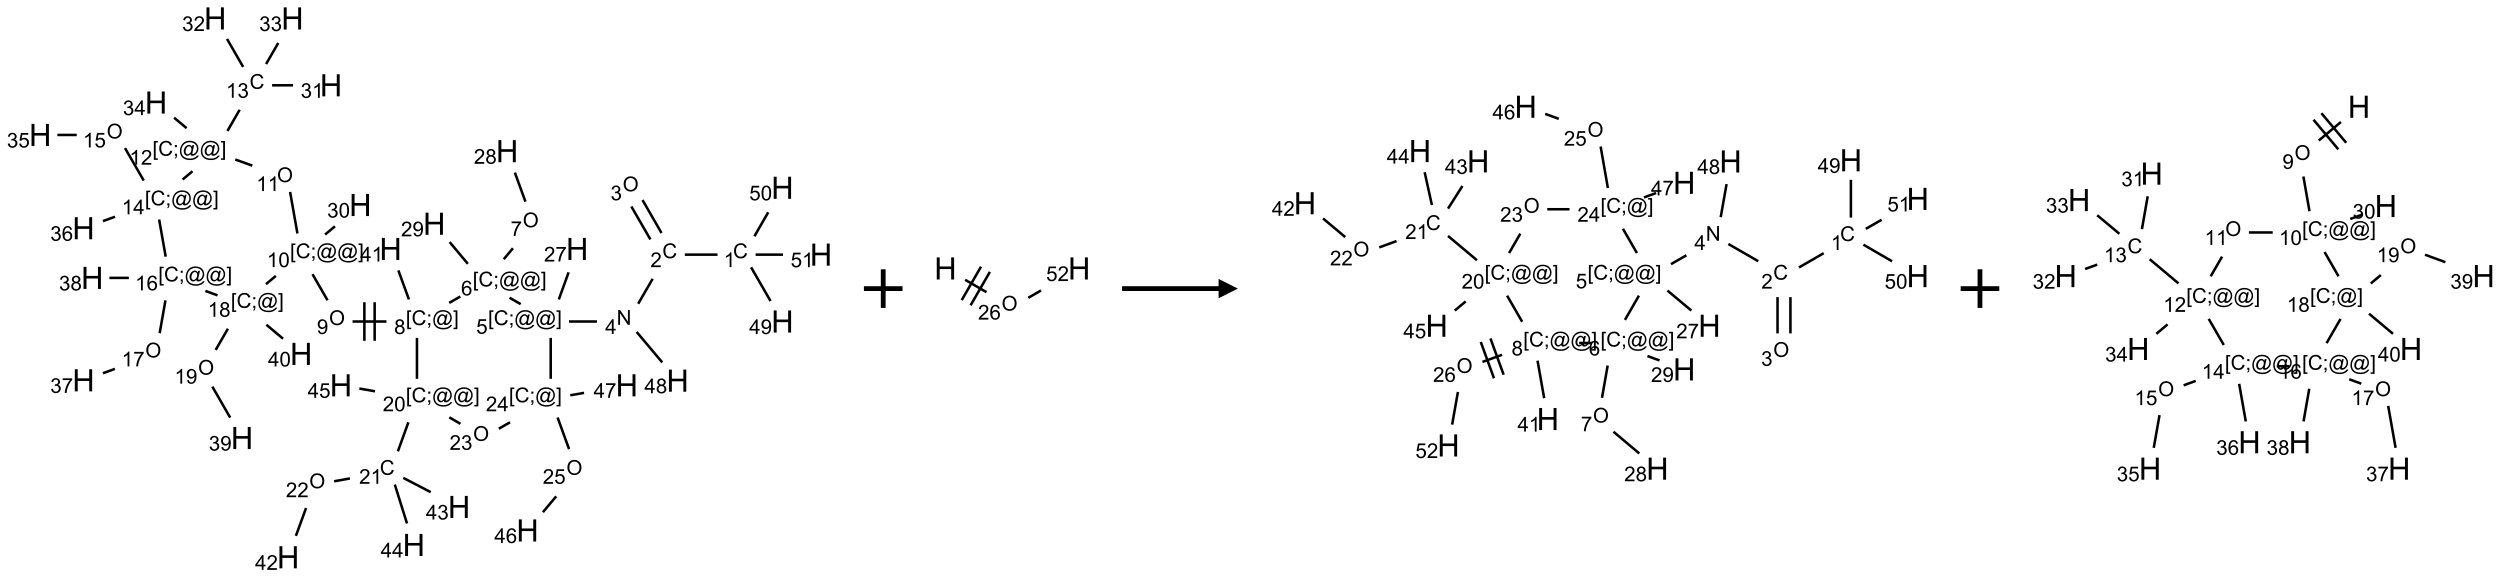<?xml version="1.0" encoding="UTF-8"?>
<svg xmlns="http://www.w3.org/2000/svg" xmlns:xlink="http://www.w3.org/1999/xlink" width="1295" height="299" viewBox="0 0 1295 299">
<defs>
<g>
<g id="glyph-0-0">
<path d="M 1.332 0 L 1.332 -6.668 L 6.668 -6.668 L 6.668 0 Z M 1.5 -0.168 L 6.5 -0.168 L 6.5 -6.5 L 1.5 -6.5 Z M 1.5 -0.168 "/>
</g>
<g id="glyph-0-1">
<path d="M 6.27 -2.676 L 7.281 -2.422 C 7.07 -1.594 6.688 -0.961 6.137 -0.523 C 5.586 -0.086 4.914 0.129 4.121 0.129 C 3.297 0.129 2.629 -0.039 2.113 -0.371 C 1.598 -0.707 1.203 -1.191 0.934 -1.828 C 0.664 -2.465 0.531 -3.145 0.531 -3.875 C 0.531 -4.672 0.684 -5.363 0.988 -5.957 C 1.293 -6.547 1.723 -6.996 2.285 -7.305 C 2.844 -7.613 3.461 -7.766 4.137 -7.766 C 4.898 -7.766 5.543 -7.57 6.062 -7.184 C 6.582 -6.793 6.945 -6.246 7.152 -5.543 L 6.156 -5.309 C 5.98 -5.863 5.723 -6.266 5.387 -6.52 C 5.051 -6.773 4.625 -6.902 4.113 -6.902 C 3.527 -6.902 3.039 -6.762 2.645 -6.48 C 2.25 -6.199 1.973 -5.82 1.812 -5.348 C 1.652 -4.871 1.574 -4.383 1.574 -3.879 C 1.574 -3.23 1.668 -2.664 1.855 -2.18 C 2.047 -1.695 2.34 -1.332 2.738 -1.094 C 3.137 -0.855 3.57 -0.734 4.035 -0.734 C 4.602 -0.734 5.082 -0.898 5.473 -1.223 C 5.867 -1.551 6.133 -2.035 6.27 -2.676 Z M 6.27 -2.676 "/>
</g>
<g id="glyph-0-2">
<path d="M 3.973 0 L 3.035 0 L 3.035 -5.973 C 2.809 -5.758 2.516 -5.543 2.148 -5.328 C 1.781 -5.113 1.453 -4.953 1.16 -4.844 L 1.16 -5.75 C 1.684 -5.996 2.145 -6.297 2.535 -6.645 C 2.93 -6.996 3.207 -7.336 3.371 -7.668 L 3.973 -7.668 Z M 3.973 0 "/>
</g>
<g id="glyph-0-3">
<path d="M 5.371 -0.902 L 5.371 0 L 0.324 0 C 0.316 -0.227 0.352 -0.441 0.434 -0.652 C 0.562 -0.996 0.766 -1.332 1.051 -1.668 C 1.332 -2 1.742 -2.387 2.277 -2.824 C 3.105 -3.504 3.668 -4.043 3.957 -4.441 C 4.25 -4.84 4.395 -5.215 4.395 -5.566 C 4.395 -5.938 4.262 -6.254 3.996 -6.508 C 3.73 -6.762 3.387 -6.891 2.957 -6.891 C 2.508 -6.891 2.145 -6.754 1.875 -6.484 C 1.605 -6.215 1.469 -5.84 1.465 -5.359 L 0.5 -5.457 C 0.566 -6.176 0.812 -6.727 1.246 -7.102 C 1.676 -7.477 2.254 -7.668 2.98 -7.668 C 3.711 -7.668 4.293 -7.465 4.719 -7.059 C 5.145 -6.652 5.359 -6.148 5.359 -5.547 C 5.359 -5.242 5.297 -4.941 5.172 -4.645 C 5.047 -4.352 4.84 -4.039 4.551 -3.715 C 4.262 -3.387 3.777 -2.938 3.105 -2.371 C 2.543 -1.898 2.18 -1.578 2.02 -1.41 C 1.859 -1.242 1.73 -1.07 1.625 -0.902 Z M 5.371 -0.902 "/>
</g>
<g id="glyph-0-4">
<path d="M 0.516 -3.719 C 0.516 -4.984 0.855 -5.977 1.535 -6.695 C 2.215 -7.414 3.094 -7.77 4.172 -7.77 C 4.875 -7.77 5.512 -7.602 6.078 -7.266 C 6.645 -6.93 7.074 -6.461 7.371 -5.855 C 7.668 -5.254 7.816 -4.57 7.816 -3.809 C 7.816 -3.035 7.66 -2.34 7.348 -1.73 C 7.035 -1.117 6.594 -0.656 6.02 -0.34 C 5.449 -0.027 4.828 0.129 4.168 0.129 C 3.449 0.129 2.805 -0.043 2.238 -0.391 C 1.672 -0.738 1.246 -1.211 0.953 -1.812 C 0.66 -2.414 0.516 -3.047 0.516 -3.719 Z M 1.559 -3.703 C 1.559 -2.781 1.805 -2.059 2.301 -1.527 C 2.793 -1 3.414 -0.734 4.16 -0.734 C 4.922 -0.734 5.547 -1 6.039 -1.535 C 6.531 -2.07 6.777 -2.828 6.777 -3.812 C 6.777 -4.434 6.672 -4.977 6.461 -5.441 C 6.25 -5.902 5.945 -6.262 5.539 -6.52 C 5.133 -6.773 4.68 -6.902 4.176 -6.902 C 3.461 -6.902 2.848 -6.656 2.332 -6.164 C 1.816 -5.672 1.559 -4.852 1.559 -3.703 Z M 1.559 -3.703 "/>
</g>
<g id="glyph-0-5">
<path d="M 0.449 -2.016 L 1.387 -2.141 C 1.492 -1.609 1.676 -1.227 1.934 -0.992 C 2.191 -0.758 2.508 -0.641 2.879 -0.641 C 3.32 -0.641 3.695 -0.793 3.996 -1.098 C 4.301 -1.402 4.453 -1.781 4.453 -2.234 C 4.453 -2.664 4.312 -3.02 4.031 -3.301 C 3.75 -3.578 3.391 -3.719 2.957 -3.719 C 2.781 -3.719 2.562 -3.684 2.297 -3.613 L 2.402 -4.438 C 2.465 -4.43 2.516 -4.426 2.551 -4.426 C 2.949 -4.426 3.312 -4.531 3.629 -4.738 C 3.949 -4.949 4.109 -5.27 4.109 -5.703 C 4.109 -6.047 3.992 -6.332 3.762 -6.559 C 3.527 -6.785 3.227 -6.895 2.859 -6.895 C 2.496 -6.895 2.191 -6.781 1.949 -6.551 C 1.707 -6.324 1.547 -5.98 1.48 -5.52 L 0.543 -5.688 C 0.656 -6.316 0.918 -6.805 1.324 -7.148 C 1.73 -7.492 2.234 -7.668 2.84 -7.668 C 3.254 -7.668 3.641 -7.578 3.988 -7.398 C 4.34 -7.219 4.609 -6.977 4.793 -6.668 C 4.98 -6.359 5.074 -6.031 5.074 -5.684 C 5.074 -5.352 4.984 -5.051 4.809 -4.781 C 4.629 -4.512 4.367 -4.297 4.02 -4.137 C 4.473 -4.031 4.824 -3.816 5.074 -3.488 C 5.324 -3.16 5.449 -2.75 5.449 -2.254 C 5.449 -1.59 5.203 -1.023 4.719 -0.559 C 4.234 -0.098 3.617 0.137 2.875 0.137 C 2.203 0.137 1.648 -0.062 1.207 -0.465 C 0.762 -0.863 0.512 -1.379 0.449 -2.016 Z M 0.449 -2.016 "/>
</g>
<g id="glyph-0-6">
<path d="M 0.812 0 L 0.812 -7.637 L 1.848 -7.637 L 5.859 -1.641 L 5.859 -7.637 L 6.828 -7.637 L 6.828 0 L 5.793 0 L 1.781 -6 L 1.781 0 Z M 0.812 0 "/>
</g>
<g id="glyph-0-7">
<path d="M 3.449 0 L 3.449 -1.828 L 0.137 -1.828 L 0.137 -2.688 L 3.621 -7.637 L 4.387 -7.637 L 4.387 -2.688 L 5.418 -2.688 L 5.418 -1.828 L 4.387 -1.828 L 4.387 0 Z M 3.449 -2.688 L 3.449 -6.129 L 1.059 -2.688 Z M 3.449 -2.688 "/>
</g>
<g id="glyph-0-8">
<path d="M 0.723 2.121 L 0.723 -7.637 L 2.793 -7.637 L 2.793 -6.859 L 1.66 -6.859 L 1.66 1.344 L 2.793 1.344 L 2.793 2.121 Z M 0.723 2.121 "/>
</g>
<g id="glyph-0-9">
<path d="M 0.949 -4.465 L 0.949 -5.531 L 2.016 -5.531 L 2.016 -4.465 Z M 0.949 0 L 0.949 -1.066 L 2.016 -1.066 L 2.016 0 C 2.016 0.391 1.945 0.711 1.809 0.949 C 1.668 1.191 1.449 1.379 1.145 1.512 L 0.887 1.109 C 1.082 1.023 1.23 0.895 1.324 0.727 C 1.418 0.559 1.469 0.316 1.48 0 Z M 0.949 0 "/>
</g>
<g id="glyph-0-10">
<path d="M 6.047 -0.848 C 5.82 -0.59 5.57 -0.379 5.289 -0.223 C 5.008 -0.062 4.73 0.016 4.449 0.016 C 4.141 0.016 3.84 -0.074 3.547 -0.254 C 3.254 -0.434 3.02 -0.715 2.836 -1.09 C 2.652 -1.465 2.562 -1.875 2.562 -2.324 C 2.562 -2.875 2.703 -3.43 2.988 -3.98 C 3.27 -4.535 3.621 -4.953 4.043 -5.23 C 4.461 -5.508 4.871 -5.645 5.266 -5.645 C 5.566 -5.645 5.855 -5.566 6.129 -5.41 C 6.402 -5.25 6.641 -5.012 6.84 -4.688 L 7.016 -5.496 L 7.949 -5.496 L 7.199 -2 C 7.094 -1.516 7.043 -1.246 7.043 -1.191 C 7.043 -1.098 7.078 -1.02 7.148 -0.949 C 7.219 -0.883 7.305 -0.848 7.406 -0.848 C 7.59 -0.848 7.832 -0.953 8.129 -1.168 C 8.527 -1.445 8.84 -1.816 9.07 -2.285 C 9.301 -2.75 9.418 -3.234 9.418 -3.73 C 9.418 -4.309 9.27 -4.852 8.973 -5.355 C 8.676 -5.859 8.23 -6.262 7.645 -6.562 C 7.055 -6.863 6.406 -7.016 5.691 -7.016 C 4.879 -7.016 4.137 -6.824 3.465 -6.445 C 2.793 -6.066 2.273 -5.52 1.902 -4.809 C 1.535 -4.098 1.348 -3.34 1.348 -2.527 C 1.348 -1.676 1.535 -0.941 1.902 -0.328 C 2.273 0.285 2.809 0.742 3.508 1.035 C 4.207 1.328 4.984 1.473 5.832 1.473 C 6.742 1.473 7.504 1.32 8.121 1.016 C 8.734 0.711 9.195 0.34 9.5 -0.098 L 10.441 -0.098 C 10.266 0.266 9.961 0.637 9.531 1.016 C 9.102 1.395 8.59 1.695 7.996 1.914 C 7.402 2.133 6.688 2.246 5.848 2.246 C 5.078 2.246 4.367 2.145 3.715 1.949 C 3.066 1.75 2.512 1.453 2.051 1.055 C 1.594 0.656 1.25 0.199 1.016 -0.316 C 0.723 -0.973 0.578 -1.684 0.578 -2.441 C 0.578 -3.289 0.75 -4.098 1.098 -4.863 C 1.523 -5.805 2.125 -6.527 2.902 -7.027 C 3.684 -7.527 4.629 -7.777 5.738 -7.777 C 6.602 -7.777 7.375 -7.602 8.059 -7.246 C 8.746 -6.895 9.285 -6.371 9.684 -5.672 C 10.02 -5.07 10.188 -4.418 10.188 -3.715 C 10.188 -2.707 9.832 -1.812 9.125 -1.031 C 8.492 -0.328 7.801 0.02 7.051 0.02 C 6.812 0.02 6.617 -0.016 6.473 -0.09 C 6.324 -0.16 6.215 -0.266 6.145 -0.402 C 6.102 -0.488 6.066 -0.637 6.047 -0.848 Z M 3.527 -2.262 C 3.527 -1.785 3.641 -1.414 3.863 -1.152 C 4.09 -0.887 4.348 -0.754 4.641 -0.754 C 4.836 -0.754 5.039 -0.812 5.254 -0.93 C 5.469 -1.047 5.676 -1.219 5.871 -1.449 C 6.066 -1.676 6.23 -1.969 6.355 -2.32 C 6.48 -2.672 6.543 -3.027 6.543 -3.379 C 6.543 -3.852 6.426 -4.219 6.191 -4.48 C 5.957 -4.738 5.672 -4.871 5.332 -4.871 C 5.109 -4.871 4.902 -4.812 4.707 -4.699 C 4.512 -4.586 4.32 -4.406 4.137 -4.156 C 3.953 -3.906 3.805 -3.602 3.691 -3.246 C 3.582 -2.887 3.527 -2.559 3.527 -2.262 Z M 3.527 -2.262 "/>
</g>
<g id="glyph-0-11">
<path d="M 2.27 2.121 L 0.203 2.121 L 0.203 1.344 L 1.332 1.344 L 1.332 -6.859 L 0.203 -6.859 L 0.203 -7.637 L 2.27 -7.637 Z M 2.27 2.121 "/>
</g>
<g id="glyph-0-12">
<path d="M 0.441 -2 L 1.426 -2.082 C 1.5 -1.605 1.668 -1.242 1.934 -1.004 C 2.199 -0.762 2.52 -0.641 2.895 -0.641 C 3.348 -0.641 3.73 -0.812 4.043 -1.152 C 4.355 -1.492 4.512 -1.941 4.512 -2.504 C 4.512 -3.039 4.359 -3.461 4.059 -3.77 C 3.758 -4.078 3.367 -4.234 2.879 -4.234 C 2.578 -4.234 2.305 -4.164 2.062 -4.027 C 1.82 -3.891 1.629 -3.715 1.488 -3.496 L 0.609 -3.609 L 1.348 -7.531 L 5.145 -7.531 L 5.145 -6.637 L 2.098 -6.637 L 1.688 -4.582 C 2.145 -4.902 2.625 -5.062 3.129 -5.062 C 3.797 -5.062 4.359 -4.832 4.816 -4.371 C 5.277 -3.91 5.504 -3.312 5.504 -2.59 C 5.504 -1.898 5.305 -1.301 4.902 -0.797 C 4.41 -0.18 3.742 0.129 2.895 0.129 C 2.199 0.129 1.633 -0.062 1.195 -0.453 C 0.758 -0.844 0.504 -1.359 0.441 -2 Z M 0.441 -2 "/>
</g>
<g id="glyph-0-13">
<path d="M 0.504 -6.637 L 0.504 -7.535 L 5.449 -7.535 L 5.449 -6.809 C 4.961 -6.289 4.48 -5.602 4.004 -4.746 C 3.527 -3.887 3.156 -3.004 2.895 -2.098 C 2.707 -1.461 2.59 -0.762 2.535 0 L 1.574 0 C 1.582 -0.602 1.703 -1.328 1.926 -2.176 C 2.152 -3.027 2.477 -3.848 2.898 -4.637 C 3.32 -5.426 3.77 -6.094 4.246 -6.637 Z M 0.504 -6.637 "/>
</g>
<g id="glyph-0-14">
<path d="M 5.309 -5.766 L 4.375 -5.691 C 4.293 -6.059 4.172 -6.328 4.02 -6.496 C 3.766 -6.762 3.453 -6.895 3.082 -6.895 C 2.785 -6.895 2.523 -6.812 2.297 -6.645 C 2 -6.43 1.77 -6.117 1.598 -5.703 C 1.43 -5.289 1.34 -4.703 1.332 -3.938 C 1.559 -4.281 1.836 -4.535 2.16 -4.703 C 2.488 -4.871 2.828 -4.953 3.188 -4.953 C 3.812 -4.953 4.344 -4.723 4.785 -4.262 C 5.223 -3.801 5.441 -3.207 5.441 -2.48 C 5.441 -2 5.34 -1.555 5.133 -1.145 C 4.926 -0.73 4.641 -0.418 4.281 -0.199 C 3.922 0.02 3.512 0.129 3.051 0.129 C 2.27 0.129 1.633 -0.156 1.141 -0.73 C 0.648 -1.305 0.402 -2.254 0.402 -3.574 C 0.402 -5.051 0.672 -6.121 1.219 -6.793 C 1.695 -7.375 2.336 -7.668 3.141 -7.668 C 3.742 -7.668 4.234 -7.5 4.617 -7.16 C 5 -6.824 5.23 -6.359 5.309 -5.766 Z M 1.48 -2.473 C 1.48 -2.152 1.547 -1.844 1.684 -1.547 C 1.82 -1.25 2.016 -1.027 2.262 -0.871 C 2.508 -0.719 2.766 -0.641 3.035 -0.641 C 3.434 -0.641 3.773 -0.801 4.059 -1.121 C 4.344 -1.441 4.484 -1.875 4.484 -2.422 C 4.484 -2.949 4.344 -3.367 4.062 -3.668 C 3.781 -3.973 3.426 -4.125 3 -4.125 C 2.578 -4.125 2.219 -3.973 1.922 -3.668 C 1.625 -3.363 1.48 -2.969 1.48 -2.473 Z M 1.48 -2.473 "/>
</g>
<g id="glyph-0-15">
<path d="M 1.887 -4.141 C 1.496 -4.281 1.207 -4.484 1.02 -4.75 C 0.832 -5.016 0.738 -5.328 0.738 -5.699 C 0.738 -6.254 0.938 -6.719 1.34 -7.098 C 1.738 -7.477 2.27 -7.668 2.934 -7.668 C 3.598 -7.668 4.137 -7.473 4.543 -7.086 C 4.949 -6.699 5.152 -6.227 5.152 -5.672 C 5.152 -5.316 5.059 -5.008 4.871 -4.746 C 4.688 -4.484 4.406 -4.281 4.027 -4.141 C 4.496 -3.988 4.852 -3.742 5.098 -3.402 C 5.34 -3.062 5.465 -2.656 5.465 -2.184 C 5.465 -1.531 5.234 -0.98 4.77 -0.535 C 4.309 -0.09 3.703 0.129 2.949 0.129 C 2.195 0.129 1.586 -0.094 1.125 -0.539 C 0.664 -0.984 0.434 -1.543 0.434 -2.207 C 0.434 -2.703 0.559 -3.121 0.809 -3.457 C 1.062 -3.793 1.422 -4.02 1.887 -4.141 Z M 1.699 -5.73 C 1.699 -5.367 1.812 -5.074 2.047 -4.844 C 2.281 -4.613 2.582 -4.5 2.953 -4.5 C 3.312 -4.5 3.609 -4.613 3.84 -4.84 C 4.07 -5.066 4.188 -5.348 4.188 -5.676 C 4.188 -6.02 4.07 -6.309 3.832 -6.543 C 3.594 -6.777 3.297 -6.895 2.941 -6.895 C 2.586 -6.895 2.289 -6.781 2.051 -6.551 C 1.816 -6.324 1.699 -6.047 1.699 -5.73 Z M 1.395 -2.203 C 1.395 -1.938 1.461 -1.676 1.586 -1.426 C 1.711 -1.176 1.902 -0.984 2.152 -0.848 C 2.402 -0.711 2.672 -0.641 2.957 -0.641 C 3.406 -0.641 3.777 -0.785 4.066 -1.074 C 4.359 -1.363 4.504 -1.727 4.504 -2.172 C 4.504 -2.625 4.355 -2.996 4.055 -3.293 C 3.754 -3.586 3.379 -3.734 2.926 -3.734 C 2.484 -3.734 2.121 -3.59 1.832 -3.297 C 1.543 -3.004 1.395 -2.641 1.395 -2.203 Z M 1.395 -2.203 "/>
</g>
<g id="glyph-0-16">
<path d="M 0.582 -1.766 L 1.484 -1.848 C 1.562 -1.426 1.707 -1.117 1.922 -0.926 C 2.137 -0.734 2.414 -0.641 2.75 -0.641 C 3.039 -0.641 3.289 -0.707 3.508 -0.84 C 3.727 -0.973 3.902 -1.148 4.043 -1.367 C 4.18 -1.586 4.297 -1.887 4.391 -2.262 C 4.484 -2.637 4.531 -3.016 4.531 -3.406 C 4.531 -3.449 4.531 -3.512 4.527 -3.594 C 4.34 -3.297 4.082 -3.055 3.758 -2.867 C 3.434 -2.68 3.082 -2.59 2.703 -2.59 C 2.07 -2.59 1.535 -2.816 1.098 -3.277 C 0.66 -3.734 0.441 -4.34 0.441 -5.09 C 0.441 -5.863 0.672 -6.484 1.129 -6.957 C 1.586 -7.43 2.156 -7.668 2.844 -7.668 C 3.34 -7.668 3.793 -7.531 4.207 -7.266 C 4.617 -7 4.93 -6.617 5.145 -6.121 C 5.355 -5.629 5.465 -4.91 5.465 -3.973 C 5.465 -2.996 5.359 -2.223 5.145 -1.645 C 4.934 -1.066 4.617 -0.625 4.199 -0.324 C 3.781 -0.02 3.293 0.129 2.73 0.129 C 2.133 0.129 1.645 -0.035 1.266 -0.367 C 0.887 -0.699 0.66 -1.164 0.582 -1.766 Z M 4.422 -5.137 C 4.422 -5.676 4.277 -6.102 3.992 -6.418 C 3.707 -6.734 3.359 -6.891 2.957 -6.891 C 2.543 -6.891 2.18 -6.719 1.871 -6.379 C 1.562 -6.039 1.406 -5.598 1.406 -5.059 C 1.406 -4.57 1.555 -4.176 1.848 -3.871 C 2.141 -3.566 2.5 -3.418 2.934 -3.418 C 3.367 -3.418 3.723 -3.57 4.004 -3.871 C 4.281 -4.176 4.422 -4.598 4.422 -5.137 Z M 4.422 -5.137 "/>
</g>
<g id="glyph-0-17">
<path d="M 0.441 -3.766 C 0.441 -4.668 0.535 -5.395 0.723 -5.945 C 0.906 -6.496 1.184 -6.922 1.551 -7.219 C 1.918 -7.516 2.375 -7.668 2.934 -7.668 C 3.344 -7.668 3.703 -7.586 4.012 -7.418 C 4.32 -7.254 4.574 -7.016 4.777 -6.707 C 4.977 -6.395 5.137 -6.016 5.25 -5.57 C 5.363 -5.125 5.422 -4.523 5.422 -3.766 C 5.422 -2.871 5.328 -2.148 5.145 -1.598 C 4.961 -1.047 4.688 -0.621 4.32 -0.32 C 3.953 -0.02 3.492 0.129 2.934 0.129 C 2.195 0.129 1.617 -0.133 1.199 -0.66 C 0.695 -1.297 0.441 -2.332 0.441 -3.766 Z M 1.406 -3.766 C 1.406 -2.512 1.555 -1.68 1.848 -1.262 C 2.141 -0.848 2.5 -0.641 2.934 -0.641 C 3.363 -0.641 3.727 -0.848 4.02 -1.266 C 4.312 -1.684 4.457 -2.516 4.457 -3.766 C 4.457 -5.023 4.312 -5.859 4.02 -6.27 C 3.727 -6.684 3.359 -6.891 2.922 -6.891 C 2.492 -6.891 2.148 -6.707 1.891 -6.344 C 1.566 -5.879 1.406 -5.02 1.406 -3.766 Z M 1.406 -3.766 "/>
</g>
<g id="glyph-1-0">
<path d="M 2 0 L 2 -10 L 10 -10 L 10 0 Z M 2.25 -0.25 L 9.75 -0.25 L 9.75 -9.75 L 2.25 -9.75 Z M 2.25 -0.25 "/>
</g>
<g id="glyph-1-1">
<path d="M 1.281 0 L 1.281 -11.453 L 2.797 -11.453 L 2.797 -6.75 L 8.75 -6.75 L 8.75 -11.453 L 10.266 -11.453 L 10.266 0 L 8.75 0 L 8.75 -5.398 L 2.797 -5.398 L 2.797 0 Z M 1.281 0 "/>
</g>
</g>
</defs>
<path fill="none" stroke-width="0.033" stroke-linecap="butt" stroke-linejoin="miter" stroke="rgb(0%, 0%, 0%)" stroke-opacity="1" stroke-miterlimit="10" d="M 8.771 3.059 L 8.348 3.059 " transform="matrix(40, 0, 0, 40, 20.826, 9.545)"/>
<path fill="none" stroke-width="0.033" stroke-linecap="butt" stroke-linejoin="miter" stroke="rgb(0%, 0%, 0%)" stroke-opacity="1" stroke-miterlimit="10" d="M 8.046 2.779 L 7.8 2.352 " transform="matrix(40, 0, 0, 40, 20.826, 9.545)"/>
<path fill="none" stroke-width="0.033" stroke-linecap="butt" stroke-linejoin="miter" stroke="rgb(0%, 0%, 0%)" stroke-opacity="1" stroke-miterlimit="10" d="M 7.902 2.862 L 7.655 2.435 " transform="matrix(40, 0, 0, 40, 20.826, 9.545)"/>
<path fill="none" stroke-width="0.033" stroke-linecap="butt" stroke-linejoin="miter" stroke="rgb(0%, 0%, 0%)" stroke-opacity="1" stroke-miterlimit="10" d="M 7.931 3.372 L 7.744 3.695 " transform="matrix(40, 0, 0, 40, 20.826, 9.545)"/>
<path fill="none" stroke-width="0.033" stroke-linecap="butt" stroke-linejoin="miter" stroke="rgb(0%, 0%, 0%)" stroke-opacity="1" stroke-miterlimit="10" d="M 7.21 3.925 L 6.848 3.925 " transform="matrix(40, 0, 0, 40, 20.826, 9.545)"/>
<path fill="none" stroke-width="0.033" stroke-linecap="butt" stroke-linejoin="miter" stroke="rgb(0%, 0%, 0%)" stroke-opacity="1" stroke-miterlimit="10" d="M 6.716 3.639 L 6.843 3.288 " transform="matrix(40, 0, 0, 40, 20.826, 9.545)"/>
<path fill="none" stroke-width="0.033" stroke-linecap="butt" stroke-linejoin="miter" stroke="rgb(0%, 0%, 0%)" stroke-opacity="1" stroke-miterlimit="10" d="M 6.222 3.7 L 6.078 3.617 " transform="matrix(40, 0, 0, 40, 20.826, 9.545)"/>
<path fill="none" stroke-width="0.033" stroke-linecap="butt" stroke-linejoin="miter" stroke="rgb(0%, 0%, 0%)" stroke-opacity="1" stroke-miterlimit="10" d="M 6.003 3.118 L 6.122 2.976 " transform="matrix(40, 0, 0, 40, 20.826, 9.545)"/>
<path fill="none" stroke-width="0.033" stroke-linecap="butt" stroke-linejoin="miter" stroke="rgb(0%, 0%, 0%)" stroke-opacity="1" stroke-miterlimit="10" d="M 6.284 2.373 L 6.147 1.997 " transform="matrix(40, 0, 0, 40, 20.826, 9.545)"/>
<path fill="none" stroke-width="0.033" stroke-linecap="butt" stroke-linejoin="miter" stroke="rgb(0%, 0%, 0%)" stroke-opacity="1" stroke-miterlimit="10" d="M 5.538 3.178 L 5.302 2.896 " transform="matrix(40, 0, 0, 40, 20.826, 9.545)"/>
<path fill="none" stroke-width="0.033" stroke-linecap="butt" stroke-linejoin="miter" stroke="rgb(0%, 0%, 0%)" stroke-opacity="1" stroke-miterlimit="10" d="M 5.44 3.601 L 5.296 3.684 " transform="matrix(40, 0, 0, 40, 20.826, 9.545)"/>
<path fill="none" stroke-width="0.033" stroke-linecap="butt" stroke-linejoin="miter" stroke="rgb(0%, 0%, 0%)" stroke-opacity="1" stroke-miterlimit="10" d="M 4.484 3.925 L 4.045 3.925 " transform="matrix(40, 0, 0, 40, 20.826, 9.545)"/>
<path fill="none" stroke-width="0.033" stroke-linecap="butt" stroke-linejoin="miter" stroke="rgb(0%, 0%, 0%)" stroke-opacity="1" stroke-miterlimit="10" d="M 4.198 3.675 L 4.198 4.175 " transform="matrix(40, 0, 0, 40, 20.826, 9.545)"/>
<path fill="none" stroke-width="0.033" stroke-linecap="butt" stroke-linejoin="miter" stroke="rgb(0%, 0%, 0%)" stroke-opacity="1" stroke-miterlimit="10" d="M 4.331 3.675 L 4.331 4.175 " transform="matrix(40, 0, 0, 40, 20.826, 9.545)"/>
<path fill="none" stroke-width="0.033" stroke-linecap="butt" stroke-linejoin="miter" stroke="rgb(0%, 0%, 0%)" stroke-opacity="1" stroke-miterlimit="10" d="M 3.721 3.65 L 3.526 3.312 " transform="matrix(40, 0, 0, 40, 20.826, 9.545)"/>
<path fill="none" stroke-width="0.033" stroke-linecap="butt" stroke-linejoin="miter" stroke="rgb(0%, 0%, 0%)" stroke-opacity="1" stroke-miterlimit="10" d="M 3.689 2.799 L 3.817 2.692 " transform="matrix(40, 0, 0, 40, 20.826, 9.545)"/>
<path fill="none" stroke-width="0.033" stroke-linecap="butt" stroke-linejoin="miter" stroke="rgb(0%, 0%, 0%)" stroke-opacity="1" stroke-miterlimit="10" d="M 3.331 2.785 L 3.236 2.247 " transform="matrix(40, 0, 0, 40, 20.826, 9.545)"/>
<path fill="none" stroke-width="0.033" stroke-linecap="butt" stroke-linejoin="miter" stroke="rgb(0%, 0%, 0%)" stroke-opacity="1" stroke-miterlimit="10" d="M 2.747 1.907 L 2.526 1.827 " transform="matrix(40, 0, 0, 40, 20.826, 9.545)"/>
<path fill="none" stroke-width="0.033" stroke-linecap="butt" stroke-linejoin="miter" stroke="rgb(0%, 0%, 0%)" stroke-opacity="1" stroke-miterlimit="10" d="M 2.425 1.457 L 2.583 1.183 " transform="matrix(40, 0, 0, 40, 20.826, 9.545)"/>
<path fill="none" stroke-width="0.033" stroke-linecap="butt" stroke-linejoin="miter" stroke="rgb(0%, 0%, 0%)" stroke-opacity="1" stroke-miterlimit="10" d="M 3.003 0.866 L 3.274 0.866 " transform="matrix(40, 0, 0, 40, 20.826, 9.545)"/>
<path fill="none" stroke-width="0.033" stroke-linecap="butt" stroke-linejoin="miter" stroke="rgb(0%, 0%, 0%)" stroke-opacity="1" stroke-miterlimit="10" d="M 2.628 0.628 L 2.419 0.265 " transform="matrix(40, 0, 0, 40, 20.826, 9.545)"/>
<path fill="none" stroke-width="0.033" stroke-linecap="butt" stroke-linejoin="miter" stroke="rgb(0%, 0%, 0%)" stroke-opacity="1" stroke-miterlimit="10" d="M 2.925 0.591 L 3.083 0.318 " transform="matrix(40, 0, 0, 40, 20.826, 9.545)"/>
<path fill="none" stroke-width="0.033" stroke-linecap="butt" stroke-linejoin="miter" stroke="rgb(0%, 0%, 0%)" stroke-opacity="1" stroke-miterlimit="10" d="M 1.896 1.421 L 1.734 1.286 " transform="matrix(40, 0, 0, 40, 20.826, 9.545)"/>
<path fill="none" stroke-width="0.033" stroke-linecap="butt" stroke-linejoin="miter" stroke="rgb(0%, 0%, 0%)" stroke-opacity="1" stroke-miterlimit="10" d="M 1.972 1.979 L 1.844 2.086 " transform="matrix(40, 0, 0, 40, 20.826, 9.545)"/>
<path fill="none" stroke-width="0.033" stroke-linecap="butt" stroke-linejoin="miter" stroke="rgb(0%, 0%, 0%)" stroke-opacity="1" stroke-miterlimit="10" d="M 1.341 2.1 L 1.098 1.679 " transform="matrix(40, 0, 0, 40, 20.826, 9.545)"/>
<path fill="none" stroke-width="0.033" stroke-linecap="butt" stroke-linejoin="miter" stroke="rgb(0%, 0%, 0%)" stroke-opacity="1" stroke-miterlimit="10" d="M 0.473 1.509 L 0.222 1.509 " transform="matrix(40, 0, 0, 40, 20.826, 9.545)"/>
<path fill="none" stroke-width="0.033" stroke-linecap="butt" stroke-linejoin="miter" stroke="rgb(0%, 0%, 0%)" stroke-opacity="1" stroke-miterlimit="10" d="M 0.969 2.568 L 0.812 2.625 " transform="matrix(40, 0, 0, 40, 20.826, 9.545)"/>
<path fill="none" stroke-width="0.033" stroke-linecap="butt" stroke-linejoin="miter" stroke="rgb(0%, 0%, 0%)" stroke-opacity="1" stroke-miterlimit="10" d="M 1.54 2.604 L 1.625 3.085 " transform="matrix(40, 0, 0, 40, 20.826, 9.545)"/>
<path fill="none" stroke-width="0.033" stroke-linecap="butt" stroke-linejoin="miter" stroke="rgb(0%, 0%, 0%)" stroke-opacity="1" stroke-miterlimit="10" d="M 1.622 3.651 L 1.547 4.076 " transform="matrix(40, 0, 0, 40, 20.826, 9.545)"/>
<path fill="none" stroke-width="0.033" stroke-linecap="butt" stroke-linejoin="miter" stroke="rgb(0%, 0%, 0%)" stroke-opacity="1" stroke-miterlimit="10" d="M 0.968 4.538 L 0.812 4.595 " transform="matrix(40, 0, 0, 40, 20.826, 9.545)"/>
<path fill="none" stroke-width="0.033" stroke-linecap="butt" stroke-linejoin="miter" stroke="rgb(0%, 0%, 0%)" stroke-opacity="1" stroke-miterlimit="10" d="M 1.148 3.36 L 0.896 3.36 " transform="matrix(40, 0, 0, 40, 20.826, 9.545)"/>
<path fill="none" stroke-width="0.033" stroke-linecap="butt" stroke-linejoin="miter" stroke="rgb(0%, 0%, 0%)" stroke-opacity="1" stroke-miterlimit="10" d="M 2.139 3.529 L 2.296 3.586 " transform="matrix(40, 0, 0, 40, 20.826, 9.545)"/>
<path fill="none" stroke-width="0.033" stroke-linecap="butt" stroke-linejoin="miter" stroke="rgb(0%, 0%, 0%)" stroke-opacity="1" stroke-miterlimit="10" d="M 2.924 3.441 L 3.052 3.334 " transform="matrix(40, 0, 0, 40, 20.826, 9.545)"/>
<path fill="none" stroke-width="0.033" stroke-linecap="butt" stroke-linejoin="miter" stroke="rgb(0%, 0%, 0%)" stroke-opacity="1" stroke-miterlimit="10" d="M 2.431 4.018 L 2.272 4.293 " transform="matrix(40, 0, 0, 40, 20.826, 9.545)"/>
<path fill="none" stroke-width="0.033" stroke-linecap="butt" stroke-linejoin="miter" stroke="rgb(0%, 0%, 0%)" stroke-opacity="1" stroke-miterlimit="10" d="M 2.229 4.768 L 2.46 5.169 " transform="matrix(40, 0, 0, 40, 20.826, 9.545)"/>
<path fill="none" stroke-width="0.033" stroke-linecap="butt" stroke-linejoin="miter" stroke="rgb(0%, 0%, 0%)" stroke-opacity="1" stroke-miterlimit="10" d="M 2.929 3.967 L 3.145 4.148 " transform="matrix(40, 0, 0, 40, 20.826, 9.545)"/>
<path fill="none" stroke-width="0.033" stroke-linecap="butt" stroke-linejoin="miter" stroke="rgb(0%, 0%, 0%)" stroke-opacity="1" stroke-miterlimit="10" d="M 4.775 3.639 L 4.638 3.263 " transform="matrix(40, 0, 0, 40, 20.826, 9.545)"/>
<path fill="none" stroke-width="0.033" stroke-linecap="butt" stroke-linejoin="miter" stroke="rgb(0%, 0%, 0%)" stroke-opacity="1" stroke-miterlimit="10" d="M 4.879 4.137 L 4.879 4.667 " transform="matrix(40, 0, 0, 40, 20.826, 9.545)"/>
<path fill="none" stroke-width="0.033" stroke-linecap="butt" stroke-linejoin="miter" stroke="rgb(0%, 0%, 0%)" stroke-opacity="1" stroke-miterlimit="10" d="M 4.768 5.23 L 4.632 5.606 " transform="matrix(40, 0, 0, 40, 20.826, 9.545)"/>
<path fill="none" stroke-width="0.033" stroke-linecap="butt" stroke-linejoin="miter" stroke="rgb(0%, 0%, 0%)" stroke-opacity="1" stroke-miterlimit="10" d="M 4.011 5.957 L 3.806 5.994 " transform="matrix(40, 0, 0, 40, 20.826, 9.545)"/>
<path fill="none" stroke-width="0.033" stroke-linecap="butt" stroke-linejoin="miter" stroke="rgb(0%, 0%, 0%)" stroke-opacity="1" stroke-miterlimit="10" d="M 3.443 6.34 L 3.311 6.701 " transform="matrix(40, 0, 0, 40, 20.826, 9.545)"/>
<path fill="none" stroke-width="0.033" stroke-linecap="butt" stroke-linejoin="miter" stroke="rgb(0%, 0%, 0%)" stroke-opacity="1" stroke-miterlimit="10" d="M 4.702 5.95 L 5.057 6.135 " transform="matrix(40, 0, 0, 40, 20.826, 9.545)"/>
<path fill="none" stroke-width="0.033" stroke-linecap="butt" stroke-linejoin="miter" stroke="rgb(0%, 0%, 0%)" stroke-opacity="1" stroke-miterlimit="10" d="M 4.592 6.037 L 4.75 6.54 " transform="matrix(40, 0, 0, 40, 20.826, 9.545)"/>
<path fill="none" stroke-width="0.033" stroke-linecap="butt" stroke-linejoin="miter" stroke="rgb(0%, 0%, 0%)" stroke-opacity="1" stroke-miterlimit="10" d="M 4.336 4.829 L 4.133 4.793 " transform="matrix(40, 0, 0, 40, 20.826, 9.545)"/>
<path fill="none" stroke-width="0.033" stroke-linecap="butt" stroke-linejoin="miter" stroke="rgb(0%, 0%, 0%)" stroke-opacity="1" stroke-miterlimit="10" d="M 5.298 5.166 L 5.442 5.25 " transform="matrix(40, 0, 0, 40, 20.826, 9.545)"/>
<path fill="none" stroke-width="0.033" stroke-linecap="butt" stroke-linejoin="miter" stroke="rgb(0%, 0%, 0%)" stroke-opacity="1" stroke-miterlimit="10" d="M 5.939 5.313 L 6.084 5.23 " transform="matrix(40, 0, 0, 40, 20.826, 9.545)"/>
<path fill="none" stroke-width="0.033" stroke-linecap="butt" stroke-linejoin="miter" stroke="rgb(0%, 0%, 0%)" stroke-opacity="1" stroke-miterlimit="10" d="M 6.611 4.667 L 6.611 4.137 " transform="matrix(40, 0, 0, 40, 20.826, 9.545)"/>
<path fill="none" stroke-width="0.033" stroke-linecap="butt" stroke-linejoin="miter" stroke="rgb(0%, 0%, 0%)" stroke-opacity="1" stroke-miterlimit="10" d="M 6.7 5.168 L 6.849 5.578 " transform="matrix(40, 0, 0, 40, 20.826, 9.545)"/>
<path fill="none" stroke-width="0.033" stroke-linecap="butt" stroke-linejoin="miter" stroke="rgb(0%, 0%, 0%)" stroke-opacity="1" stroke-miterlimit="10" d="M 6.682 6.189 L 6.51 6.394 " transform="matrix(40, 0, 0, 40, 20.826, 9.545)"/>
<path fill="none" stroke-width="0.033" stroke-linecap="butt" stroke-linejoin="miter" stroke="rgb(0%, 0%, 0%)" stroke-opacity="1" stroke-miterlimit="10" d="M 6.864 4.88 L 7.043 4.849 " transform="matrix(40, 0, 0, 40, 20.826, 9.545)"/>
<path fill="none" stroke-width="0.033" stroke-linecap="butt" stroke-linejoin="miter" stroke="rgb(0%, 0%, 0%)" stroke-opacity="1" stroke-miterlimit="10" d="M 7.724 4.06 L 8.055 4.454 " transform="matrix(40, 0, 0, 40, 20.826, 9.545)"/>
<path fill="none" stroke-width="0.033" stroke-linecap="butt" stroke-linejoin="miter" stroke="rgb(0%, 0%, 0%)" stroke-opacity="1" stroke-miterlimit="10" d="M 9.206 3.223 L 9.458 3.66 " transform="matrix(40, 0, 0, 40, 20.826, 9.545)"/>
<path fill="none" stroke-width="0.033" stroke-linecap="butt" stroke-linejoin="miter" stroke="rgb(0%, 0%, 0%)" stroke-opacity="1" stroke-miterlimit="10" d="M 9.249 2.821 L 9.428 2.51 " transform="matrix(40, 0, 0, 40, 20.826, 9.545)"/>
<path fill="none" stroke-width="0.033" stroke-linecap="butt" stroke-linejoin="miter" stroke="rgb(0%, 0%, 0%)" stroke-opacity="1" stroke-miterlimit="10" d="M 9.264 3.059 L 9.619 3.059 " transform="matrix(40, 0, 0, 40, 20.826, 9.545)"/>
<g fill="rgb(0%, 0%, 0%)" fill-opacity="1">
<use xlink:href="#glyph-0-1" x="379.691" y="133.746"/>
</g>
<g fill="rgb(0%, 0%, 0%)" fill-opacity="1">
<use xlink:href="#glyph-0-2" x="374.914" y="138.379"/>
</g>
<g fill="rgb(0%, 0%, 0%)" fill-opacity="1">
<use xlink:href="#glyph-0-1" x="343.066" y="133.746"/>
</g>
<g fill="rgb(0%, 0%, 0%)" fill-opacity="1">
<use xlink:href="#glyph-0-3" x="336.895" y="138.379"/>
</g>
<g fill="rgb(0%, 0%, 0%)" fill-opacity="1">
<use xlink:href="#glyph-0-4" x="322.531" y="99.109"/>
</g>
<g fill="rgb(0%, 0%, 0%)" fill-opacity="1">
<use xlink:href="#glyph-0-5" x="316.262" y="103.738"/>
</g>
<g fill="rgb(0%, 0%, 0%)" fill-opacity="1">
<use xlink:href="#glyph-0-6" x="319.41" y="168.254"/>
</g>
<g fill="rgb(0%, 0%, 0%)" fill-opacity="1">
<use xlink:href="#glyph-0-7" x="313.473" y="172.992"/>
</g>
<g fill="rgb(0%, 0%, 0%)" fill-opacity="1">
<use xlink:href="#glyph-0-8" x="252.789" y="168.395"/>
<use xlink:href="#glyph-0-1" x="255.753" y="168.395"/>
<use xlink:href="#glyph-0-9" x="263.456" y="168.395"/>
<use xlink:href="#glyph-0-10" x="266.419" y="168.395"/>
<use xlink:href="#glyph-0-10" x="277.247" y="168.395"/>
<use xlink:href="#glyph-0-11" x="288.076" y="168.395"/>
</g>
<g fill="rgb(0%, 0%, 0%)" fill-opacity="1">
<use xlink:href="#glyph-0-12" x="246.672" y="172.891"/>
</g>
<g fill="rgb(0%, 0%, 0%)" fill-opacity="1">
<use xlink:href="#glyph-1-1" x="293.191" y="134.68"/>
</g>
<g fill="rgb(0%, 0%, 0%)" fill-opacity="1">
<use xlink:href="#glyph-0-3" x="281.758" y="135.473"/>
<use xlink:href="#glyph-0-13" x="287.69" y="135.473"/>
</g>
<g fill="rgb(0%, 0%, 0%)" fill-opacity="1">
<use xlink:href="#glyph-0-8" x="244.855" y="148.395"/>
<use xlink:href="#glyph-0-1" x="247.819" y="148.395"/>
<use xlink:href="#glyph-0-9" x="255.522" y="148.395"/>
<use xlink:href="#glyph-0-10" x="258.486" y="148.395"/>
<use xlink:href="#glyph-0-10" x="269.314" y="148.395"/>
<use xlink:href="#glyph-0-11" x="280.142" y="148.395"/>
</g>
<g fill="rgb(0%, 0%, 0%)" fill-opacity="1">
<use xlink:href="#glyph-0-14" x="238.805" y="153.023"/>
</g>
<g fill="rgb(0%, 0%, 0%)" fill-opacity="1">
<use xlink:href="#glyph-0-4" x="270.777" y="117.746"/>
</g>
<g fill="rgb(0%, 0%, 0%)" fill-opacity="1">
<use xlink:href="#glyph-0-13" x="264.508" y="122.25"/>
</g>
<g fill="rgb(0%, 0%, 0%)" fill-opacity="1">
<use xlink:href="#glyph-1-1" x="256.902" y="84.039"/>
</g>
<g fill="rgb(0%, 0%, 0%)" fill-opacity="1">
<use xlink:href="#glyph-0-3" x="245.453" y="84.832"/>
<use xlink:href="#glyph-0-15" x="251.385" y="84.832"/>
</g>
<g fill="rgb(0%, 0%, 0%)" fill-opacity="1">
<use xlink:href="#glyph-1-1" x="219.16" y="121.625"/>
</g>
<g fill="rgb(0%, 0%, 0%)" fill-opacity="1">
<use xlink:href="#glyph-0-3" x="207.711" y="122.418"/>
<use xlink:href="#glyph-0-16" x="213.643" y="122.418"/>
</g>
<g fill="rgb(0%, 0%, 0%)" fill-opacity="1">
<use xlink:href="#glyph-0-8" x="210.215" y="168.395"/>
<use xlink:href="#glyph-0-1" x="213.178" y="168.395"/>
<use xlink:href="#glyph-0-9" x="220.882" y="168.395"/>
<use xlink:href="#glyph-0-10" x="223.845" y="168.395"/>
<use xlink:href="#glyph-0-11" x="234.673" y="168.395"/>
</g>
<g fill="rgb(0%, 0%, 0%)" fill-opacity="1">
<use xlink:href="#glyph-0-15" x="204.141" y="173.023"/>
</g>
<g fill="rgb(0%, 0%, 0%)" fill-opacity="1">
<use xlink:href="#glyph-0-4" x="170.426" y="168.391"/>
</g>
<g fill="rgb(0%, 0%, 0%)" fill-opacity="1">
<use xlink:href="#glyph-0-16" x="164.141" y="173.023"/>
</g>
<g fill="rgb(0%, 0%, 0%)" fill-opacity="1">
<use xlink:href="#glyph-0-8" x="150.215" y="133.754"/>
<use xlink:href="#glyph-0-1" x="153.178" y="133.754"/>
<use xlink:href="#glyph-0-9" x="160.882" y="133.754"/>
<use xlink:href="#glyph-0-10" x="163.845" y="133.754"/>
<use xlink:href="#glyph-0-10" x="174.673" y="133.754"/>
<use xlink:href="#glyph-0-11" x="185.501" y="133.754"/>
</g>
<g fill="rgb(0%, 0%, 0%)" fill-opacity="1">
<use xlink:href="#glyph-0-2" x="138.25" y="138.379"/>
<use xlink:href="#glyph-0-17" x="144.182" y="138.379"/>
</g>
<g fill="rgb(0%, 0%, 0%)" fill-opacity="1">
<use xlink:href="#glyph-1-1" x="180.871" y="111.918"/>
</g>
<g fill="rgb(0%, 0%, 0%)" fill-opacity="1">
<use xlink:href="#glyph-0-5" x="169.465" y="112.707"/>
<use xlink:href="#glyph-0-17" x="175.397" y="112.707"/>
</g>
<g fill="rgb(0%, 0%, 0%)" fill-opacity="1">
<use xlink:href="#glyph-0-4" x="143.48" y="94.355"/>
</g>
<g fill="rgb(0%, 0%, 0%)" fill-opacity="1">
<use xlink:href="#glyph-0-2" x="132.754" y="98.988"/>
<use xlink:href="#glyph-0-2" x="138.686" y="98.988"/>
</g>
<g fill="rgb(0%, 0%, 0%)" fill-opacity="1">
<use xlink:href="#glyph-0-8" x="78.973" y="80.68"/>
<use xlink:href="#glyph-0-1" x="81.936" y="80.68"/>
<use xlink:href="#glyph-0-9" x="89.639" y="80.68"/>
<use xlink:href="#glyph-0-10" x="92.603" y="80.68"/>
<use xlink:href="#glyph-0-10" x="103.431" y="80.68"/>
<use xlink:href="#glyph-0-11" x="114.259" y="80.68"/>
</g>
<g fill="rgb(0%, 0%, 0%)" fill-opacity="1">
<use xlink:href="#glyph-0-2" x="67.059" y="85.309"/>
<use xlink:href="#glyph-0-3" x="72.991" y="85.309"/>
</g>
<g fill="rgb(0%, 0%, 0%)" fill-opacity="1">
<use xlink:href="#glyph-0-1" x="129.25" y="46.031"/>
</g>
<g fill="rgb(0%, 0%, 0%)" fill-opacity="1">
<use xlink:href="#glyph-0-2" x="117.066" y="50.668"/>
<use xlink:href="#glyph-0-5" x="122.999" y="50.668"/>
</g>
<g fill="rgb(0%, 0%, 0%)" fill-opacity="1">
<use xlink:href="#glyph-1-1" x="165.695" y="49.914"/>
</g>
<g fill="rgb(0%, 0%, 0%)" fill-opacity="1">
<use xlink:href="#glyph-0-5" x="155.734" y="50.707"/>
<use xlink:href="#glyph-0-2" x="161.667" y="50.707"/>
</g>
<g fill="rgb(0%, 0%, 0%)" fill-opacity="1">
<use xlink:href="#glyph-1-1" x="105.695" y="15.273"/>
</g>
<g fill="rgb(0%, 0%, 0%)" fill-opacity="1">
<use xlink:href="#glyph-0-5" x="94.34" y="16.066"/>
<use xlink:href="#glyph-0-3" x="100.272" y="16.066"/>
</g>
<g fill="rgb(0%, 0%, 0%)" fill-opacity="1">
<use xlink:href="#glyph-1-1" x="145.695" y="15.273"/>
</g>
<g fill="rgb(0%, 0%, 0%)" fill-opacity="1">
<use xlink:href="#glyph-0-5" x="134.262" y="16.066"/>
<use xlink:href="#glyph-0-5" x="140.194" y="16.066"/>
</g>
<g fill="rgb(0%, 0%, 0%)" fill-opacity="1">
<use xlink:href="#glyph-1-1" x="75.055" y="58.844"/>
</g>
<g fill="rgb(0%, 0%, 0%)" fill-opacity="1">
<use xlink:href="#glyph-0-5" x="63.652" y="59.637"/>
<use xlink:href="#glyph-0-7" x="69.585" y="59.637"/>
</g>
<g fill="rgb(0%, 0%, 0%)" fill-opacity="1">
<use xlink:href="#glyph-0-8" x="75.039" y="106.391"/>
<use xlink:href="#glyph-0-1" x="78.003" y="106.391"/>
<use xlink:href="#glyph-0-9" x="85.706" y="106.391"/>
<use xlink:href="#glyph-0-10" x="88.669" y="106.391"/>
<use xlink:href="#glyph-0-10" x="99.497" y="106.391"/>
<use xlink:href="#glyph-0-11" x="110.326" y="106.391"/>
</g>
<g fill="rgb(0%, 0%, 0%)" fill-opacity="1">
<use xlink:href="#glyph-0-2" x="63.078" y="111.02"/>
<use xlink:href="#glyph-0-7" x="69.01" y="111.02"/>
</g>
<g fill="rgb(0%, 0%, 0%)" fill-opacity="1">
<use xlink:href="#glyph-0-4" x="55.25" y="71.746"/>
</g>
<g fill="rgb(0%, 0%, 0%)" fill-opacity="1">
<use xlink:href="#glyph-0-2" x="42.992" y="76.379"/>
<use xlink:href="#glyph-0-12" x="48.924" y="76.379"/>
</g>
<g fill="rgb(0%, 0%, 0%)" fill-opacity="1">
<use xlink:href="#glyph-1-1" x="15.055" y="75.625"/>
</g>
<g fill="rgb(0%, 0%, 0%)" fill-opacity="1">
<use xlink:href="#glyph-0-5" x="3.562" y="76.418"/>
<use xlink:href="#glyph-0-12" x="9.495" y="76.418"/>
</g>
<g fill="rgb(0%, 0%, 0%)" fill-opacity="1">
<use xlink:href="#glyph-1-1" x="37.465" y="123.945"/>
</g>
<g fill="rgb(0%, 0%, 0%)" fill-opacity="1">
<use xlink:href="#glyph-0-5" x="26.039" y="124.738"/>
<use xlink:href="#glyph-0-14" x="31.971" y="124.738"/>
</g>
<g fill="rgb(0%, 0%, 0%)" fill-opacity="1">
<use xlink:href="#glyph-0-8" x="81.984" y="145.785"/>
<use xlink:href="#glyph-0-1" x="84.948" y="145.785"/>
<use xlink:href="#glyph-0-9" x="92.651" y="145.785"/>
<use xlink:href="#glyph-0-10" x="95.615" y="145.785"/>
<use xlink:href="#glyph-0-10" x="106.443" y="145.785"/>
<use xlink:href="#glyph-0-11" x="117.271" y="145.785"/>
</g>
<g fill="rgb(0%, 0%, 0%)" fill-opacity="1">
<use xlink:href="#glyph-0-2" x="70" y="150.41"/>
<use xlink:href="#glyph-0-14" x="75.932" y="150.41"/>
</g>
<g fill="rgb(0%, 0%, 0%)" fill-opacity="1">
<use xlink:href="#glyph-0-4" x="75.25" y="185.172"/>
</g>
<g fill="rgb(0%, 0%, 0%)" fill-opacity="1">
<use xlink:href="#glyph-0-2" x="63.047" y="189.805"/>
<use xlink:href="#glyph-0-13" x="68.979" y="189.805"/>
</g>
<g fill="rgb(0%, 0%, 0%)" fill-opacity="1">
<use xlink:href="#glyph-1-1" x="37.465" y="202.73"/>
</g>
<g fill="rgb(0%, 0%, 0%)" fill-opacity="1">
<use xlink:href="#glyph-0-5" x="26.031" y="203.523"/>
<use xlink:href="#glyph-0-13" x="31.964" y="203.523"/>
</g>
<g fill="rgb(0%, 0%, 0%)" fill-opacity="1">
<use xlink:href="#glyph-1-1" x="42" y="149.66"/>
</g>
<g fill="rgb(0%, 0%, 0%)" fill-opacity="1">
<use xlink:href="#glyph-0-5" x="30.551" y="150.449"/>
<use xlink:href="#glyph-0-15" x="36.483" y="150.449"/>
</g>
<g fill="rgb(0%, 0%, 0%)" fill-opacity="1">
<use xlink:href="#glyph-0-8" x="119.57" y="159.465"/>
<use xlink:href="#glyph-0-1" x="122.534" y="159.465"/>
<use xlink:href="#glyph-0-9" x="130.237" y="159.465"/>
<use xlink:href="#glyph-0-10" x="133.201" y="159.465"/>
<use xlink:href="#glyph-0-11" x="144.029" y="159.465"/>
</g>
<g fill="rgb(0%, 0%, 0%)" fill-opacity="1">
<use xlink:href="#glyph-0-2" x="107.566" y="164.094"/>
<use xlink:href="#glyph-0-15" x="113.499" y="164.094"/>
</g>
<g fill="rgb(0%, 0%, 0%)" fill-opacity="1">
<use xlink:href="#glyph-0-4" x="102.605" y="194.102"/>
</g>
<g fill="rgb(0%, 0%, 0%)" fill-opacity="1">
<use xlink:href="#glyph-0-2" x="90.391" y="198.734"/>
<use xlink:href="#glyph-0-16" x="96.323" y="198.734"/>
</g>
<g fill="rgb(0%, 0%, 0%)" fill-opacity="1">
<use xlink:href="#glyph-1-1" x="119.586" y="232.621"/>
</g>
<g fill="rgb(0%, 0%, 0%)" fill-opacity="1">
<use xlink:href="#glyph-0-5" x="108.137" y="233.414"/>
<use xlink:href="#glyph-0-16" x="114.069" y="233.414"/>
</g>
<g fill="rgb(0%, 0%, 0%)" fill-opacity="1">
<use xlink:href="#glyph-1-1" x="150.23" y="189.051"/>
</g>
<g fill="rgb(0%, 0%, 0%)" fill-opacity="1">
<use xlink:href="#glyph-0-7" x="138.82" y="189.844"/>
<use xlink:href="#glyph-0-17" x="144.753" y="189.844"/>
</g>
<g fill="rgb(0%, 0%, 0%)" fill-opacity="1">
<use xlink:href="#glyph-1-1" x="196.547" y="134.68"/>
</g>
<g fill="rgb(0%, 0%, 0%)" fill-opacity="1">
<use xlink:href="#glyph-0-7" x="186.59" y="135.473"/>
<use xlink:href="#glyph-0-2" x="192.522" y="135.473"/>
</g>
<g fill="rgb(0%, 0%, 0%)" fill-opacity="1">
<use xlink:href="#glyph-0-8" x="210.215" y="208.395"/>
<use xlink:href="#glyph-0-1" x="213.178" y="208.395"/>
<use xlink:href="#glyph-0-9" x="220.882" y="208.395"/>
<use xlink:href="#glyph-0-10" x="223.845" y="208.395"/>
<use xlink:href="#glyph-0-10" x="234.673" y="208.395"/>
<use xlink:href="#glyph-0-11" x="245.501" y="208.395"/>
</g>
<g fill="rgb(0%, 0%, 0%)" fill-opacity="1">
<use xlink:href="#glyph-0-3" x="198.254" y="213.023"/>
<use xlink:href="#glyph-0-17" x="204.186" y="213.023"/>
</g>
<g fill="rgb(0%, 0%, 0%)" fill-opacity="1">
<use xlink:href="#glyph-0-1" x="196.727" y="245.973"/>
</g>
<g fill="rgb(0%, 0%, 0%)" fill-opacity="1">
<use xlink:href="#glyph-0-3" x="186.02" y="250.609"/>
<use xlink:href="#glyph-0-2" x="191.952" y="250.609"/>
</g>
<g fill="rgb(0%, 0%, 0%)" fill-opacity="1">
<use xlink:href="#glyph-0-4" x="160.176" y="252.922"/>
</g>
<g fill="rgb(0%, 0%, 0%)" fill-opacity="1">
<use xlink:href="#glyph-0-3" x="148.055" y="257.555"/>
<use xlink:href="#glyph-0-3" x="153.987" y="257.555"/>
</g>
<g fill="rgb(0%, 0%, 0%)" fill-opacity="1">
<use xlink:href="#glyph-1-1" x="143.477" y="294.391"/>
</g>
<g fill="rgb(0%, 0%, 0%)" fill-opacity="1">
<use xlink:href="#glyph-0-7" x="132.121" y="295.184"/>
<use xlink:href="#glyph-0-3" x="138.053" y="295.184"/>
</g>
<g fill="rgb(0%, 0%, 0%)" fill-opacity="1">
<use xlink:href="#glyph-1-1" x="232.027" y="268.328"/>
</g>
<g fill="rgb(0%, 0%, 0%)" fill-opacity="1">
<use xlink:href="#glyph-0-7" x="220.594" y="269.117"/>
<use xlink:href="#glyph-0-5" x="226.526" y="269.117"/>
</g>
<g fill="rgb(0%, 0%, 0%)" fill-opacity="1">
<use xlink:href="#glyph-1-1" x="208.578" y="288.004"/>
</g>
<g fill="rgb(0%, 0%, 0%)" fill-opacity="1">
<use xlink:href="#glyph-0-7" x="197.176" y="288.766"/>
<use xlink:href="#glyph-0-7" x="203.108" y="288.766"/>
</g>
<g fill="rgb(0%, 0%, 0%)" fill-opacity="1">
<use xlink:href="#glyph-1-1" x="170.836" y="205.324"/>
</g>
<g fill="rgb(0%, 0%, 0%)" fill-opacity="1">
<use xlink:href="#glyph-0-7" x="159.348" y="206.082"/>
<use xlink:href="#glyph-0-12" x="165.28" y="206.082"/>
</g>
<g fill="rgb(0%, 0%, 0%)" fill-opacity="1">
<use xlink:href="#glyph-0-4" x="245.066" y="228.391"/>
</g>
<g fill="rgb(0%, 0%, 0%)" fill-opacity="1">
<use xlink:href="#glyph-0-3" x="232.867" y="233.023"/>
<use xlink:href="#glyph-0-5" x="238.799" y="233.023"/>
</g>
<g fill="rgb(0%, 0%, 0%)" fill-opacity="1">
<use xlink:href="#glyph-0-8" x="263.617" y="208.395"/>
<use xlink:href="#glyph-0-1" x="266.581" y="208.395"/>
<use xlink:href="#glyph-0-9" x="274.284" y="208.395"/>
<use xlink:href="#glyph-0-10" x="277.247" y="208.395"/>
<use xlink:href="#glyph-0-11" x="288.076" y="208.395"/>
</g>
<g fill="rgb(0%, 0%, 0%)" fill-opacity="1">
<use xlink:href="#glyph-0-3" x="251.66" y="213.023"/>
<use xlink:href="#glyph-0-7" x="257.592" y="213.023"/>
</g>
<g fill="rgb(0%, 0%, 0%)" fill-opacity="1">
<use xlink:href="#glyph-0-4" x="293.387" y="245.977"/>
</g>
<g fill="rgb(0%, 0%, 0%)" fill-opacity="1">
<use xlink:href="#glyph-0-3" x="281.133" y="250.609"/>
<use xlink:href="#glyph-0-12" x="287.065" y="250.609"/>
</g>
<g fill="rgb(0%, 0%, 0%)" fill-opacity="1">
<use xlink:href="#glyph-1-1" x="267.48" y="280.5"/>
</g>
<g fill="rgb(0%, 0%, 0%)" fill-opacity="1">
<use xlink:href="#glyph-0-7" x="256.051" y="281.289"/>
<use xlink:href="#glyph-0-14" x="261.983" y="281.289"/>
</g>
<g fill="rgb(0%, 0%, 0%)" fill-opacity="1">
<use xlink:href="#glyph-1-1" x="318.902" y="205.324"/>
</g>
<g fill="rgb(0%, 0%, 0%)" fill-opacity="1">
<use xlink:href="#glyph-0-7" x="307.469" y="206.082"/>
<use xlink:href="#glyph-0-13" x="313.401" y="206.082"/>
</g>
<g fill="rgb(0%, 0%, 0%)" fill-opacity="1">
<use xlink:href="#glyph-1-1" x="345.223" y="202.91"/>
</g>
<g fill="rgb(0%, 0%, 0%)" fill-opacity="1">
<use xlink:href="#glyph-0-7" x="333.773" y="203.703"/>
<use xlink:href="#glyph-0-15" x="339.706" y="203.703"/>
</g>
<g fill="rgb(0%, 0%, 0%)" fill-opacity="1">
<use xlink:href="#glyph-1-1" x="399.512" y="172.27"/>
</g>
<g fill="rgb(0%, 0%, 0%)" fill-opacity="1">
<use xlink:href="#glyph-0-7" x="388.062" y="173.062"/>
<use xlink:href="#glyph-0-16" x="393.995" y="173.062"/>
</g>
<g fill="rgb(0%, 0%, 0%)" fill-opacity="1">
<use xlink:href="#glyph-1-1" x="399.512" y="102.988"/>
</g>
<g fill="rgb(0%, 0%, 0%)" fill-opacity="1">
<use xlink:href="#glyph-0-12" x="388.102" y="103.777"/>
<use xlink:href="#glyph-0-17" x="394.034" y="103.777"/>
</g>
<g fill="rgb(0%, 0%, 0%)" fill-opacity="1">
<use xlink:href="#glyph-1-1" x="419.512" y="137.629"/>
</g>
<g fill="rgb(0%, 0%, 0%)" fill-opacity="1">
<use xlink:href="#glyph-0-12" x="409.551" y="138.418"/>
<use xlink:href="#glyph-0-2" x="415.483" y="138.418"/>
</g>
<path fill="none" stroke-width="0.062" stroke-linecap="butt" stroke-linejoin="miter" stroke="rgb(0%, 0%, 0%)" stroke-opacity="1" stroke-miterlimit="10" d="M -0 0 L 0.5 0 M 0.25 -0.25 L 0.25 0.25 " transform="matrix(40, 0, 0, 40, 447.506, 149.5)"/>
<path fill="none" stroke-width="0.033" stroke-linecap="butt" stroke-linejoin="miter" stroke="rgb(0%, 0%, 0%)" stroke-opacity="1" stroke-miterlimit="10" d="M 0.255 0.147 L 0.532 0.307 " transform="matrix(40, 0, 0, 40, 489.732, 139.059)"/>
<path fill="none" stroke-width="0.033" stroke-linecap="butt" stroke-linejoin="miter" stroke="rgb(0%, 0%, 0%)" stroke-opacity="1" stroke-miterlimit="10" d="M 0.326 0.477 L 0.576 0.044 " transform="matrix(40, 0, 0, 40, 489.732, 139.059)"/>
<path fill="none" stroke-width="0.033" stroke-linecap="butt" stroke-linejoin="miter" stroke="rgb(0%, 0%, 0%)" stroke-opacity="1" stroke-miterlimit="10" d="M 0.211 0.41 L 0.461 -0.023 " transform="matrix(40, 0, 0, 40, 489.732, 139.059)"/>
<path fill="none" stroke-width="0.033" stroke-linecap="butt" stroke-linejoin="miter" stroke="rgb(0%, 0%, 0%)" stroke-opacity="1" stroke-miterlimit="10" d="M 1.073 0.38 L 1.238 0.285 " transform="matrix(40, 0, 0, 40, 489.732, 139.059)"/>
<g fill="rgb(0%, 0%, 0%)" fill-opacity="1">
<use xlink:href="#glyph-1-1" x="483.961" y="144.785"/>
</g>
<g fill="rgb(0%, 0%, 0%)" fill-opacity="1">
<use xlink:href="#glyph-0-4" x="518.797" y="160.906"/>
</g>
<g fill="rgb(0%, 0%, 0%)" fill-opacity="1">
<use xlink:href="#glyph-0-3" x="506.605" y="165.539"/>
<use xlink:href="#glyph-0-14" x="512.538" y="165.539"/>
</g>
<g fill="rgb(0%, 0%, 0%)" fill-opacity="1">
<use xlink:href="#glyph-1-1" x="553.242" y="144.785"/>
</g>
<g fill="rgb(0%, 0%, 0%)" fill-opacity="1">
<use xlink:href="#glyph-0-12" x="541.887" y="145.578"/>
<use xlink:href="#glyph-0-3" x="547.819" y="145.578"/>
</g>
<path fill-rule="nonzero" fill="rgb(0%, 0%, 0%)" fill-opacity="1" d="M 581.234 150.75 L 631.234 150.75 L 631.234 154.5 L 641.234 149.5 L 631.234 144.5 L 631.234 148.25 L 581.234 148.25 "/>
<path fill="none" stroke-width="0.033" stroke-linecap="butt" stroke-linejoin="miter" stroke="rgb(0%, 0%, 0%)" stroke-opacity="1" stroke-miterlimit="10" d="M 6.718 1.896 L 6.397 2.081 " transform="matrix(40, 0, 0, 40, 675.963, 55.309)"/>
<path fill="none" stroke-width="0.033" stroke-linecap="butt" stroke-linejoin="miter" stroke="rgb(0%, 0%, 0%)" stroke-opacity="1" stroke-miterlimit="10" d="M 6.12 2.465 L 6.12 2.935 " transform="matrix(40, 0, 0, 40, 675.963, 55.309)"/>
<path fill="none" stroke-width="0.033" stroke-linecap="butt" stroke-linejoin="miter" stroke="rgb(0%, 0%, 0%)" stroke-opacity="1" stroke-miterlimit="10" d="M 6.287 2.465 L 6.287 2.935 " transform="matrix(40, 0, 0, 40, 675.963, 55.309)"/>
<path fill="none" stroke-width="0.033" stroke-linecap="butt" stroke-linejoin="miter" stroke="rgb(0%, 0%, 0%)" stroke-opacity="1" stroke-miterlimit="10" d="M 5.87 2 L 5.483 1.777 " transform="matrix(40, 0, 0, 40, 675.963, 55.309)"/>
<path fill="none" stroke-width="0.033" stroke-linecap="butt" stroke-linejoin="miter" stroke="rgb(0%, 0%, 0%)" stroke-opacity="1" stroke-miterlimit="10" d="M 4.94 1.923 L 4.74 2.038 " transform="matrix(40, 0, 0, 40, 675.963, 55.309)"/>
<path fill="none" stroke-width="0.033" stroke-linecap="butt" stroke-linejoin="miter" stroke="rgb(0%, 0%, 0%)" stroke-opacity="1" stroke-miterlimit="10" d="M 4.694 2.38 L 5.004 2.639 " transform="matrix(40, 0, 0, 40, 675.963, 55.309)"/>
<path fill="none" stroke-width="0.033" stroke-linecap="butt" stroke-linejoin="miter" stroke="rgb(0%, 0%, 0%)" stroke-opacity="1" stroke-miterlimit="10" d="M 4.325 2.446 L 4.144 2.76 " transform="matrix(40, 0, 0, 40, 675.963, 55.309)"/>
<path fill="none" stroke-width="0.033" stroke-linecap="butt" stroke-linejoin="miter" stroke="rgb(0%, 0%, 0%)" stroke-opacity="1" stroke-miterlimit="10" d="M 3.92 3.351 L 3.847 3.769 " transform="matrix(40, 0, 0, 40, 675.963, 55.309)"/>
<path fill="none" stroke-width="0.033" stroke-linecap="butt" stroke-linejoin="miter" stroke="rgb(0%, 0%, 0%)" stroke-opacity="1" stroke-miterlimit="10" d="M 3.995 4.208 L 4.33 4.49 " transform="matrix(40, 0, 0, 40, 675.963, 55.309)"/>
<path fill="none" stroke-width="0.033" stroke-linecap="butt" stroke-linejoin="miter" stroke="rgb(0%, 0%, 0%)" stroke-opacity="1" stroke-miterlimit="10" d="M 4.435 3.228 L 4.592 3.285 " transform="matrix(40, 0, 0, 40, 675.963, 55.309)"/>
<path fill="none" stroke-width="0.033" stroke-linecap="butt" stroke-linejoin="miter" stroke="rgb(0%, 0%, 0%)" stroke-opacity="1" stroke-miterlimit="10" d="M 3.718 3.059 L 3.551 3.059 " transform="matrix(40, 0, 0, 40, 675.963, 55.309)"/>
<path fill="none" stroke-width="0.033" stroke-linecap="butt" stroke-linejoin="miter" stroke="rgb(0%, 0%, 0%)" stroke-opacity="1" stroke-miterlimit="10" d="M 2.552 3.212 L 2.299 3.304 " transform="matrix(40, 0, 0, 40, 675.963, 55.309)"/>
<path fill="none" stroke-width="0.033" stroke-linecap="butt" stroke-linejoin="miter" stroke="rgb(0%, 0%, 0%)" stroke-opacity="1" stroke-miterlimit="10" d="M 2.277 3.046 L 2.448 3.516 " transform="matrix(40, 0, 0, 40, 675.963, 55.309)"/>
<path fill="none" stroke-width="0.033" stroke-linecap="butt" stroke-linejoin="miter" stroke="rgb(0%, 0%, 0%)" stroke-opacity="1" stroke-miterlimit="10" d="M 2.402 3 L 2.573 3.47 " transform="matrix(40, 0, 0, 40, 675.963, 55.309)"/>
<path fill="none" stroke-width="0.033" stroke-linecap="butt" stroke-linejoin="miter" stroke="rgb(0%, 0%, 0%)" stroke-opacity="1" stroke-miterlimit="10" d="M 1.981 3.693 L 1.906 4.116 " transform="matrix(40, 0, 0, 40, 675.963, 55.309)"/>
<path fill="none" stroke-width="0.033" stroke-linecap="butt" stroke-linejoin="miter" stroke="rgb(0%, 0%, 0%)" stroke-opacity="1" stroke-miterlimit="10" d="M 3.012 3.288 L 3.098 3.774 " transform="matrix(40, 0, 0, 40, 675.963, 55.309)"/>
<path fill="none" stroke-width="0.033" stroke-linecap="butt" stroke-linejoin="miter" stroke="rgb(0%, 0%, 0%)" stroke-opacity="1" stroke-miterlimit="10" d="M 2.813 2.784 L 2.618 2.446 " transform="matrix(40, 0, 0, 40, 675.963, 55.309)"/>
<path fill="none" stroke-width="0.033" stroke-linecap="butt" stroke-linejoin="miter" stroke="rgb(0%, 0%, 0%)" stroke-opacity="1" stroke-miterlimit="10" d="M 2.227 1.987 L 1.853 1.673 " transform="matrix(40, 0, 0, 40, 675.963, 55.309)"/>
<path fill="none" stroke-width="0.033" stroke-linecap="butt" stroke-linejoin="miter" stroke="rgb(0%, 0%, 0%)" stroke-opacity="1" stroke-miterlimit="10" d="M 1.186 1.739 L 0.962 1.821 " transform="matrix(40, 0, 0, 40, 675.963, 55.309)"/>
<path fill="none" stroke-width="0.033" stroke-linecap="butt" stroke-linejoin="miter" stroke="rgb(0%, 0%, 0%)" stroke-opacity="1" stroke-miterlimit="10" d="M 0.521 1.687 L 0.234 1.446 " transform="matrix(40, 0, 0, 40, 675.963, 55.309)"/>
<path fill="none" stroke-width="0.033" stroke-linecap="butt" stroke-linejoin="miter" stroke="rgb(0%, 0%, 0%)" stroke-opacity="1" stroke-miterlimit="10" d="M 1.853 1.319 L 2.039 1.026 " transform="matrix(40, 0, 0, 40, 675.963, 55.309)"/>
<path fill="none" stroke-width="0.033" stroke-linecap="butt" stroke-linejoin="miter" stroke="rgb(0%, 0%, 0%)" stroke-opacity="1" stroke-miterlimit="10" d="M 1.644 1.272 L 1.55 0.847 " transform="matrix(40, 0, 0, 40, 675.963, 55.309)"/>
<path fill="none" stroke-width="0.033" stroke-linecap="butt" stroke-linejoin="miter" stroke="rgb(0%, 0%, 0%)" stroke-opacity="1" stroke-miterlimit="10" d="M 2.081 2.521 L 1.94 2.639 " transform="matrix(40, 0, 0, 40, 675.963, 55.309)"/>
<path fill="none" stroke-width="0.033" stroke-linecap="butt" stroke-linejoin="miter" stroke="rgb(0%, 0%, 0%)" stroke-opacity="1" stroke-miterlimit="10" d="M 2.644 1.894 L 2.789 1.643 " transform="matrix(40, 0, 0, 40, 675.963, 55.309)"/>
<path fill="none" stroke-width="0.033" stroke-linecap="butt" stroke-linejoin="miter" stroke="rgb(0%, 0%, 0%)" stroke-opacity="1" stroke-miterlimit="10" d="M 3.138 1.327 L 3.426 1.327 " transform="matrix(40, 0, 0, 40, 675.963, 55.309)"/>
<path fill="none" stroke-width="0.033" stroke-linecap="butt" stroke-linejoin="miter" stroke="rgb(0%, 0%, 0%)" stroke-opacity="1" stroke-miterlimit="10" d="M 4.118 1.58 L 4.299 1.894 " transform="matrix(40, 0, 0, 40, 675.963, 55.309)"/>
<path fill="none" stroke-width="0.033" stroke-linecap="butt" stroke-linejoin="miter" stroke="rgb(0%, 0%, 0%)" stroke-opacity="1" stroke-miterlimit="10" d="M 3.923 1.052 L 3.829 0.515 " transform="matrix(40, 0, 0, 40, 675.963, 55.309)"/>
<path fill="none" stroke-width="0.033" stroke-linecap="butt" stroke-linejoin="miter" stroke="rgb(0%, 0%, 0%)" stroke-opacity="1" stroke-miterlimit="10" d="M 3.287 0.156 L 3.111 0.092 " transform="matrix(40, 0, 0, 40, 675.963, 55.309)"/>
<path fill="none" stroke-width="0.033" stroke-linecap="butt" stroke-linejoin="miter" stroke="rgb(0%, 0%, 0%)" stroke-opacity="1" stroke-miterlimit="10" d="M 4.39 1.174 L 4.547 1.117 " transform="matrix(40, 0, 0, 40, 675.963, 55.309)"/>
<path fill="none" stroke-width="0.033" stroke-linecap="butt" stroke-linejoin="miter" stroke="rgb(0%, 0%, 0%)" stroke-opacity="1" stroke-miterlimit="10" d="M 5.384 1.43 L 5.46 1.001 " transform="matrix(40, 0, 0, 40, 675.963, 55.309)"/>
<path fill="none" stroke-width="0.033" stroke-linecap="butt" stroke-linejoin="miter" stroke="rgb(0%, 0%, 0%)" stroke-opacity="1" stroke-miterlimit="10" d="M 7.07 1.435 L 7.07 0.946 " transform="matrix(40, 0, 0, 40, 675.963, 55.309)"/>
<path fill="none" stroke-width="0.033" stroke-linecap="butt" stroke-linejoin="miter" stroke="rgb(0%, 0%, 0%)" stroke-opacity="1" stroke-miterlimit="10" d="M 7.232 1.786 L 7.603 2.001 " transform="matrix(40, 0, 0, 40, 675.963, 55.309)"/>
<path fill="none" stroke-width="0.033" stroke-linecap="butt" stroke-linejoin="miter" stroke="rgb(0%, 0%, 0%)" stroke-opacity="1" stroke-miterlimit="10" d="M 7.263 1.581 L 7.468 1.463 " transform="matrix(40, 0, 0, 40, 675.963, 55.309)"/>
<g fill="rgb(0%, 0%, 0%)" fill-opacity="1">
<use xlink:href="#glyph-0-1" x="953.164" y="124.867"/>
</g>
<g fill="rgb(0%, 0%, 0%)" fill-opacity="1">
<use xlink:href="#glyph-0-2" x="948.387" y="129.504"/>
</g>
<g fill="rgb(0%, 0%, 0%)" fill-opacity="1">
<use xlink:href="#glyph-0-1" x="918.523" y="144.867"/>
</g>
<g fill="rgb(0%, 0%, 0%)" fill-opacity="1">
<use xlink:href="#glyph-0-3" x="912.352" y="149.504"/>
</g>
<g fill="rgb(0%, 0%, 0%)" fill-opacity="1">
<use xlink:href="#glyph-0-4" x="918.539" y="184.871"/>
</g>
<g fill="rgb(0%, 0%, 0%)" fill-opacity="1">
<use xlink:href="#glyph-0-5" x="912.273" y="189.504"/>
</g>
<g fill="rgb(0%, 0%, 0%)" fill-opacity="1">
<use xlink:href="#glyph-0-6" x="883.602" y="124.734"/>
</g>
<g fill="rgb(0%, 0%, 0%)" fill-opacity="1">
<use xlink:href="#glyph-0-7" x="877.664" y="129.473"/>
</g>
<g fill="rgb(0%, 0%, 0%)" fill-opacity="1">
<use xlink:href="#glyph-0-8" x="822.336" y="144.875"/>
<use xlink:href="#glyph-0-1" x="825.299" y="144.875"/>
<use xlink:href="#glyph-0-9" x="833.003" y="144.875"/>
<use xlink:href="#glyph-0-10" x="835.966" y="144.875"/>
<use xlink:href="#glyph-0-10" x="846.794" y="144.875"/>
<use xlink:href="#glyph-0-11" x="857.622" y="144.875"/>
</g>
<g fill="rgb(0%, 0%, 0%)" fill-opacity="1">
<use xlink:href="#glyph-0-12" x="816.223" y="149.371"/>
</g>
<g fill="rgb(0%, 0%, 0%)" fill-opacity="1">
<use xlink:href="#glyph-1-1" x="879.703" y="174.461"/>
</g>
<g fill="rgb(0%, 0%, 0%)" fill-opacity="1">
<use xlink:href="#glyph-0-3" x="868.27" y="175.254"/>
<use xlink:href="#glyph-0-13" x="874.202" y="175.254"/>
</g>
<g fill="rgb(0%, 0%, 0%)" fill-opacity="1">
<use xlink:href="#glyph-0-8" x="829.047" y="179.516"/>
<use xlink:href="#glyph-0-1" x="832.01" y="179.516"/>
<use xlink:href="#glyph-0-9" x="839.714" y="179.516"/>
<use xlink:href="#glyph-0-10" x="842.677" y="179.516"/>
<use xlink:href="#glyph-0-10" x="853.505" y="179.516"/>
<use xlink:href="#glyph-0-11" x="864.333" y="179.516"/>
</g>
<g fill="rgb(0%, 0%, 0%)" fill-opacity="1">
<use xlink:href="#glyph-0-14" x="822.996" y="184.145"/>
</g>
<g fill="rgb(0%, 0%, 0%)" fill-opacity="1">
<use xlink:href="#glyph-0-4" x="825.133" y="218.906"/>
</g>
<g fill="rgb(0%, 0%, 0%)" fill-opacity="1">
<use xlink:href="#glyph-0-13" x="818.867" y="223.406"/>
</g>
<g fill="rgb(0%, 0%, 0%)" fill-opacity="1">
<use xlink:href="#glyph-1-1" x="852.758" y="248.496"/>
</g>
<g fill="rgb(0%, 0%, 0%)" fill-opacity="1">
<use xlink:href="#glyph-0-3" x="841.309" y="249.289"/>
<use xlink:href="#glyph-0-15" x="847.241" y="249.289"/>
</g>
<g fill="rgb(0%, 0%, 0%)" fill-opacity="1">
<use xlink:href="#glyph-1-1" x="866.648" y="197.07"/>
</g>
<g fill="rgb(0%, 0%, 0%)" fill-opacity="1">
<use xlink:href="#glyph-0-3" x="855.203" y="197.863"/>
<use xlink:href="#glyph-0-16" x="861.135" y="197.863"/>
</g>
<g fill="rgb(0%, 0%, 0%)" fill-opacity="1">
<use xlink:href="#glyph-0-8" x="789.047" y="179.516"/>
<use xlink:href="#glyph-0-1" x="792.01" y="179.516"/>
<use xlink:href="#glyph-0-9" x="799.714" y="179.516"/>
<use xlink:href="#glyph-0-10" x="802.677" y="179.516"/>
<use xlink:href="#glyph-0-10" x="813.505" y="179.516"/>
<use xlink:href="#glyph-0-11" x="824.333" y="179.516"/>
</g>
<g fill="rgb(0%, 0%, 0%)" fill-opacity="1">
<use xlink:href="#glyph-0-15" x="782.973" y="184.145"/>
</g>
<g fill="rgb(0%, 0%, 0%)" fill-opacity="1">
<use xlink:href="#glyph-0-4" x="754.492" y="193.191"/>
</g>
<g fill="rgb(0%, 0%, 0%)" fill-opacity="1">
<use xlink:href="#glyph-0-3" x="742.301" y="197.824"/>
<use xlink:href="#glyph-0-14" x="748.233" y="197.824"/>
</g>
<g fill="rgb(0%, 0%, 0%)" fill-opacity="1">
<use xlink:href="#glyph-1-1" x="744.527" y="236.465"/>
</g>
<g fill="rgb(0%, 0%, 0%)" fill-opacity="1">
<use xlink:href="#glyph-0-12" x="733.172" y="237.258"/>
<use xlink:href="#glyph-0-3" x="739.104" y="237.258"/>
</g>
<g fill="rgb(0%, 0%, 0%)" fill-opacity="1">
<use xlink:href="#glyph-1-1" x="796.008" y="222.785"/>
</g>
<g fill="rgb(0%, 0%, 0%)" fill-opacity="1">
<use xlink:href="#glyph-0-7" x="786.047" y="223.574"/>
<use xlink:href="#glyph-0-2" x="791.979" y="223.574"/>
</g>
<g fill="rgb(0%, 0%, 0%)" fill-opacity="1">
<use xlink:href="#glyph-0-8" x="769.047" y="144.875"/>
<use xlink:href="#glyph-0-1" x="772.01" y="144.875"/>
<use xlink:href="#glyph-0-9" x="779.714" y="144.875"/>
<use xlink:href="#glyph-0-10" x="782.677" y="144.875"/>
<use xlink:href="#glyph-0-10" x="793.505" y="144.875"/>
<use xlink:href="#glyph-0-11" x="804.333" y="144.875"/>
</g>
<g fill="rgb(0%, 0%, 0%)" fill-opacity="1">
<use xlink:href="#glyph-0-3" x="757.086" y="149.504"/>
<use xlink:href="#glyph-0-17" x="763.018" y="149.504"/>
</g>
<g fill="rgb(0%, 0%, 0%)" fill-opacity="1">
<use xlink:href="#glyph-0-1" x="738.602" y="119.156"/>
</g>
<g fill="rgb(0%, 0%, 0%)" fill-opacity="1">
<use xlink:href="#glyph-0-3" x="727.891" y="123.793"/>
<use xlink:href="#glyph-0-2" x="733.823" y="123.793"/>
</g>
<g fill="rgb(0%, 0%, 0%)" fill-opacity="1">
<use xlink:href="#glyph-0-4" x="701.027" y="132.84"/>
</g>
<g fill="rgb(0%, 0%, 0%)" fill-opacity="1">
<use xlink:href="#glyph-0-3" x="688.906" y="137.473"/>
<use xlink:href="#glyph-0-3" x="694.839" y="137.473"/>
</g>
<g fill="rgb(0%, 0%, 0%)" fill-opacity="1">
<use xlink:href="#glyph-1-1" x="670.191" y="111.008"/>
</g>
<g fill="rgb(0%, 0%, 0%)" fill-opacity="1">
<use xlink:href="#glyph-0-7" x="658.836" y="111.801"/>
<use xlink:href="#glyph-0-3" x="664.768" y="111.801"/>
</g>
<g fill="rgb(0%, 0%, 0%)" fill-opacity="1">
<use xlink:href="#glyph-1-1" x="759.91" y="89.305"/>
</g>
<g fill="rgb(0%, 0%, 0%)" fill-opacity="1">
<use xlink:href="#glyph-0-7" x="748.477" y="90.094"/>
<use xlink:href="#glyph-0-5" x="754.409" y="90.094"/>
</g>
<g fill="rgb(0%, 0%, 0%)" fill-opacity="1">
<use xlink:href="#glyph-1-1" x="729.762" y="83.988"/>
</g>
<g fill="rgb(0%, 0%, 0%)" fill-opacity="1">
<use xlink:href="#glyph-0-7" x="718.359" y="84.746"/>
<use xlink:href="#glyph-0-7" x="724.292" y="84.746"/>
</g>
<g fill="rgb(0%, 0%, 0%)" fill-opacity="1">
<use xlink:href="#glyph-1-1" x="738.422" y="174.461"/>
</g>
<g fill="rgb(0%, 0%, 0%)" fill-opacity="1">
<use xlink:href="#glyph-0-7" x="726.93" y="175.223"/>
<use xlink:href="#glyph-0-12" x="732.862" y="175.223"/>
</g>
<g fill="rgb(0%, 0%, 0%)" fill-opacity="1">
<use xlink:href="#glyph-0-4" x="789.258" y="110.23"/>
</g>
<g fill="rgb(0%, 0%, 0%)" fill-opacity="1">
<use xlink:href="#glyph-0-3" x="777.059" y="114.863"/>
<use xlink:href="#glyph-0-5" x="782.991" y="114.863"/>
</g>
<g fill="rgb(0%, 0%, 0%)" fill-opacity="1">
<use xlink:href="#glyph-0-8" x="829.047" y="110.234"/>
<use xlink:href="#glyph-0-1" x="832.01" y="110.234"/>
<use xlink:href="#glyph-0-9" x="839.714" y="110.234"/>
<use xlink:href="#glyph-0-10" x="842.677" y="110.234"/>
<use xlink:href="#glyph-0-11" x="853.505" y="110.234"/>
</g>
<g fill="rgb(0%, 0%, 0%)" fill-opacity="1">
<use xlink:href="#glyph-0-3" x="817.09" y="114.863"/>
<use xlink:href="#glyph-0-7" x="823.022" y="114.863"/>
</g>
<g fill="rgb(0%, 0%, 0%)" fill-opacity="1">
<use xlink:href="#glyph-0-4" x="822.312" y="70.84"/>
</g>
<g fill="rgb(0%, 0%, 0%)" fill-opacity="1">
<use xlink:href="#glyph-0-3" x="810.055" y="75.469"/>
<use xlink:href="#glyph-0-12" x="815.987" y="75.469"/>
</g>
<g fill="rgb(0%, 0%, 0%)" fill-opacity="1">
<use xlink:href="#glyph-1-1" x="784.527" y="61.035"/>
</g>
<g fill="rgb(0%, 0%, 0%)" fill-opacity="1">
<use xlink:href="#glyph-0-7" x="773.102" y="61.828"/>
<use xlink:href="#glyph-0-14" x="779.034" y="61.828"/>
</g>
<g fill="rgb(0%, 0%, 0%)" fill-opacity="1">
<use xlink:href="#glyph-1-1" x="866.648" y="100.43"/>
</g>
<g fill="rgb(0%, 0%, 0%)" fill-opacity="1">
<use xlink:href="#glyph-0-7" x="855.215" y="101.191"/>
<use xlink:href="#glyph-0-13" x="861.147" y="101.191"/>
</g>
<g fill="rgb(0%, 0%, 0%)" fill-opacity="1">
<use xlink:href="#glyph-1-1" x="890.648" y="89.359"/>
</g>
<g fill="rgb(0%, 0%, 0%)" fill-opacity="1">
<use xlink:href="#glyph-0-7" x="879.199" y="90.148"/>
<use xlink:href="#glyph-0-15" x="885.132" y="90.148"/>
</g>
<g fill="rgb(0%, 0%, 0%)" fill-opacity="1">
<use xlink:href="#glyph-1-1" x="952.984" y="88.75"/>
</g>
<g fill="rgb(0%, 0%, 0%)" fill-opacity="1">
<use xlink:href="#glyph-0-7" x="941.535" y="89.543"/>
<use xlink:href="#glyph-0-16" x="947.467" y="89.543"/>
</g>
<g fill="rgb(0%, 0%, 0%)" fill-opacity="1">
<use xlink:href="#glyph-1-1" x="987.625" y="148.75"/>
</g>
<g fill="rgb(0%, 0%, 0%)" fill-opacity="1">
<use xlink:href="#glyph-0-12" x="976.219" y="149.543"/>
<use xlink:href="#glyph-0-17" x="982.151" y="149.543"/>
</g>
<g fill="rgb(0%, 0%, 0%)" fill-opacity="1">
<use xlink:href="#glyph-1-1" x="987.625" y="108.75"/>
</g>
<g fill="rgb(0%, 0%, 0%)" fill-opacity="1">
<use xlink:href="#glyph-0-12" x="977.664" y="109.543"/>
<use xlink:href="#glyph-0-2" x="983.596" y="109.543"/>
</g>
<path fill="none" stroke-width="0.062" stroke-linecap="butt" stroke-linejoin="miter" stroke="rgb(0%, 0%, 0%)" stroke-opacity="1" stroke-miterlimit="10" d="M -0 0 L 0.5 0 M 0.25 -0.25 L 0.25 0.25 " transform="matrix(40, 0, 0, 40, 1015.623, 149.5)"/>
<path fill="none" stroke-width="0.033" stroke-linecap="butt" stroke-linejoin="miter" stroke="rgb(0%, 0%, 0%)" stroke-opacity="1" stroke-miterlimit="10" d="M 3.564 0.197 L 3.277 0.437 " transform="matrix(40, 0, 0, 40, 1070.037, 55.305)"/>
<path fill="none" stroke-width="0.033" stroke-linecap="butt" stroke-linejoin="miter" stroke="rgb(0%, 0%, 0%)" stroke-opacity="1" stroke-miterlimit="10" d="M 3.209 0.168 L 3.53 0.551 " transform="matrix(40, 0, 0, 40, 1070.037, 55.305)"/>
<path fill="none" stroke-width="0.033" stroke-linecap="butt" stroke-linejoin="miter" stroke="rgb(0%, 0%, 0%)" stroke-opacity="1" stroke-miterlimit="10" d="M 3.311 0.083 L 3.632 0.466 " transform="matrix(40, 0, 0, 40, 1070.037, 55.305)"/>
<path fill="none" stroke-width="0.033" stroke-linecap="butt" stroke-linejoin="miter" stroke="rgb(0%, 0%, 0%)" stroke-opacity="1" stroke-miterlimit="10" d="M 3.078 0.903 L 3.157 1.353 " transform="matrix(40, 0, 0, 40, 1070.037, 55.305)"/>
<path fill="none" stroke-width="0.033" stroke-linecap="butt" stroke-linejoin="miter" stroke="rgb(0%, 0%, 0%)" stroke-opacity="1" stroke-miterlimit="10" d="M 3.685 1.453 L 3.841 1.396 " transform="matrix(40, 0, 0, 40, 1070.037, 55.305)"/>
<path fill="none" stroke-width="0.033" stroke-linecap="butt" stroke-linejoin="miter" stroke="rgb(0%, 0%, 0%)" stroke-opacity="1" stroke-miterlimit="10" d="M 2.681 1.628 L 2.372 1.628 " transform="matrix(40, 0, 0, 40, 1070.037, 55.305)"/>
<path fill="none" stroke-width="0.033" stroke-linecap="butt" stroke-linejoin="miter" stroke="rgb(0%, 0%, 0%)" stroke-opacity="1" stroke-miterlimit="10" d="M 2.025 1.941 L 1.878 2.195 " transform="matrix(40, 0, 0, 40, 1070.037, 55.305)"/>
<path fill="none" stroke-width="0.033" stroke-linecap="butt" stroke-linejoin="miter" stroke="rgb(0%, 0%, 0%)" stroke-opacity="1" stroke-miterlimit="10" d="M 1.461 2.288 L 1.087 1.974 " transform="matrix(40, 0, 0, 40, 1070.037, 55.305)"/>
<path fill="none" stroke-width="0.033" stroke-linecap="butt" stroke-linejoin="miter" stroke="rgb(0%, 0%, 0%)" stroke-opacity="1" stroke-miterlimit="10" d="M 0.987 1.585 L 1.062 1.159 " transform="matrix(40, 0, 0, 40, 1070.037, 55.305)"/>
<path fill="none" stroke-width="0.033" stroke-linecap="butt" stroke-linejoin="miter" stroke="rgb(0%, 0%, 0%)" stroke-opacity="1" stroke-miterlimit="10" d="M 0.408 2.044 L 0.251 2.101 " transform="matrix(40, 0, 0, 40, 1070.037, 55.305)"/>
<path fill="none" stroke-width="0.033" stroke-linecap="butt" stroke-linejoin="miter" stroke="rgb(0%, 0%, 0%)" stroke-opacity="1" stroke-miterlimit="10" d="M 0.695 1.645 L 0.408 1.405 " transform="matrix(40, 0, 0, 40, 1070.037, 55.305)"/>
<path fill="none" stroke-width="0.033" stroke-linecap="butt" stroke-linejoin="miter" stroke="rgb(0%, 0%, 0%)" stroke-opacity="1" stroke-miterlimit="10" d="M 1.319 2.818 L 1.174 2.94 " transform="matrix(40, 0, 0, 40, 1070.037, 55.305)"/>
<path fill="none" stroke-width="0.033" stroke-linecap="butt" stroke-linejoin="miter" stroke="rgb(0%, 0%, 0%)" stroke-opacity="1" stroke-miterlimit="10" d="M 1.852 2.747 L 2.047 3.085 " transform="matrix(40, 0, 0, 40, 1070.037, 55.305)"/>
<path fill="none" stroke-width="0.033" stroke-linecap="butt" stroke-linejoin="miter" stroke="rgb(0%, 0%, 0%)" stroke-opacity="1" stroke-miterlimit="10" d="M 1.684 3.55 L 1.527 3.607 " transform="matrix(40, 0, 0, 40, 1070.037, 55.305)"/>
<path fill="none" stroke-width="0.033" stroke-linecap="butt" stroke-linejoin="miter" stroke="rgb(0%, 0%, 0%)" stroke-opacity="1" stroke-miterlimit="10" d="M 1.215 3.993 L 1.14 4.417 " transform="matrix(40, 0, 0, 40, 1070.037, 55.305)"/>
<path fill="none" stroke-width="0.033" stroke-linecap="butt" stroke-linejoin="miter" stroke="rgb(0%, 0%, 0%)" stroke-opacity="1" stroke-miterlimit="10" d="M 2.246 3.588 L 2.332 4.075 " transform="matrix(40, 0, 0, 40, 1070.037, 55.305)"/>
<path fill="none" stroke-width="0.033" stroke-linecap="butt" stroke-linejoin="miter" stroke="rgb(0%, 0%, 0%)" stroke-opacity="1" stroke-miterlimit="10" d="M 2.733 3.36 L 2.9 3.36 " transform="matrix(40, 0, 0, 40, 1070.037, 55.305)"/>
<path fill="none" stroke-width="0.033" stroke-linecap="butt" stroke-linejoin="miter" stroke="rgb(0%, 0%, 0%)" stroke-opacity="1" stroke-miterlimit="10" d="M 3.672 3.529 L 3.828 3.586 " transform="matrix(40, 0, 0, 40, 1070.037, 55.305)"/>
<path fill="none" stroke-width="0.033" stroke-linecap="butt" stroke-linejoin="miter" stroke="rgb(0%, 0%, 0%)" stroke-opacity="1" stroke-miterlimit="10" d="M 4.176 3.874 L 4.272 4.417 " transform="matrix(40, 0, 0, 40, 1070.037, 55.305)"/>
<path fill="none" stroke-width="0.033" stroke-linecap="butt" stroke-linejoin="miter" stroke="rgb(0%, 0%, 0%)" stroke-opacity="1" stroke-miterlimit="10" d="M 3.154 3.651 L 3.08 4.075 " transform="matrix(40, 0, 0, 40, 1070.037, 55.305)"/>
<path fill="none" stroke-width="0.033" stroke-linecap="butt" stroke-linejoin="miter" stroke="rgb(0%, 0%, 0%)" stroke-opacity="1" stroke-miterlimit="10" d="M 3.378 3.061 L 3.559 2.747 " transform="matrix(40, 0, 0, 40, 1070.037, 55.305)"/>
<path fill="none" stroke-width="0.033" stroke-linecap="butt" stroke-linejoin="miter" stroke="rgb(0%, 0%, 0%)" stroke-opacity="1" stroke-miterlimit="10" d="M 3.533 2.195 L 3.352 1.881 " transform="matrix(40, 0, 0, 40, 1070.037, 55.305)"/>
<path fill="none" stroke-width="0.033" stroke-linecap="butt" stroke-linejoin="miter" stroke="rgb(0%, 0%, 0%)" stroke-opacity="1" stroke-miterlimit="10" d="M 3.951 2.288 L 4.081 2.179 " transform="matrix(40, 0, 0, 40, 1070.037, 55.305)"/>
<path fill="none" stroke-width="0.033" stroke-linecap="butt" stroke-linejoin="miter" stroke="rgb(0%, 0%, 0%)" stroke-opacity="1" stroke-miterlimit="10" d="M 4.652 1.916 L 4.917 2.013 " transform="matrix(40, 0, 0, 40, 1070.037, 55.305)"/>
<path fill="none" stroke-width="0.033" stroke-linecap="butt" stroke-linejoin="miter" stroke="rgb(0%, 0%, 0%)" stroke-opacity="1" stroke-miterlimit="10" d="M 3.928 2.68 L 4.238 2.94 " transform="matrix(40, 0, 0, 40, 1070.037, 55.305)"/>
<g fill="rgb(0%, 0%, 0%)" fill-opacity="1">
<use xlink:href="#glyph-1-1" x="1216.191" y="61.031"/>
</g>
<g fill="rgb(0%, 0%, 0%)" fill-opacity="1">
<use xlink:href="#glyph-0-4" x="1188.566" y="82.863"/>
</g>
<g fill="rgb(0%, 0%, 0%)" fill-opacity="1">
<use xlink:href="#glyph-0-16" x="1182.281" y="87.496"/>
</g>
<g fill="rgb(0%, 0%, 0%)" fill-opacity="1">
<use xlink:href="#glyph-0-8" x="1192.48" y="122.262"/>
<use xlink:href="#glyph-0-1" x="1195.444" y="122.262"/>
<use xlink:href="#glyph-0-9" x="1203.147" y="122.262"/>
<use xlink:href="#glyph-0-10" x="1206.111" y="122.262"/>
<use xlink:href="#glyph-0-10" x="1216.939" y="122.262"/>
<use xlink:href="#glyph-0-11" x="1227.767" y="122.262"/>
</g>
<g fill="rgb(0%, 0%, 0%)" fill-opacity="1">
<use xlink:href="#glyph-0-2" x="1180.516" y="126.891"/>
<use xlink:href="#glyph-0-17" x="1186.448" y="126.891"/>
</g>
<g fill="rgb(0%, 0%, 0%)" fill-opacity="1">
<use xlink:href="#glyph-1-1" x="1230.082" y="112.457"/>
</g>
<g fill="rgb(0%, 0%, 0%)" fill-opacity="1">
<use xlink:href="#glyph-0-5" x="1218.676" y="113.246"/>
<use xlink:href="#glyph-0-17" x="1224.608" y="113.246"/>
</g>
<g fill="rgb(0%, 0%, 0%)" fill-opacity="1">
<use xlink:href="#glyph-0-4" x="1152.691" y="122.258"/>
</g>
<g fill="rgb(0%, 0%, 0%)" fill-opacity="1">
<use xlink:href="#glyph-0-2" x="1141.965" y="126.891"/>
<use xlink:href="#glyph-0-2" x="1147.897" y="126.891"/>
</g>
<g fill="rgb(0%, 0%, 0%)" fill-opacity="1">
<use xlink:href="#glyph-0-8" x="1132.48" y="156.902"/>
<use xlink:href="#glyph-0-1" x="1135.444" y="156.902"/>
<use xlink:href="#glyph-0-9" x="1143.147" y="156.902"/>
<use xlink:href="#glyph-0-10" x="1146.111" y="156.902"/>
<use xlink:href="#glyph-0-10" x="1156.939" y="156.902"/>
<use xlink:href="#glyph-0-11" x="1167.767" y="156.902"/>
</g>
<g fill="rgb(0%, 0%, 0%)" fill-opacity="1">
<use xlink:href="#glyph-0-2" x="1120.566" y="161.531"/>
<use xlink:href="#glyph-0-3" x="1126.499" y="161.531"/>
</g>
<g fill="rgb(0%, 0%, 0%)" fill-opacity="1">
<use xlink:href="#glyph-0-1" x="1102.031" y="131.184"/>
</g>
<g fill="rgb(0%, 0%, 0%)" fill-opacity="1">
<use xlink:href="#glyph-0-2" x="1089.848" y="135.82"/>
<use xlink:href="#glyph-0-5" x="1095.78" y="135.82"/>
</g>
<g fill="rgb(0%, 0%, 0%)" fill-opacity="1">
<use xlink:href="#glyph-1-1" x="1108.797" y="95.672"/>
</g>
<g fill="rgb(0%, 0%, 0%)" fill-opacity="1">
<use xlink:href="#glyph-0-5" x="1098.84" y="96.465"/>
<use xlink:href="#glyph-0-2" x="1104.772" y="96.465"/>
</g>
<g fill="rgb(0%, 0%, 0%)" fill-opacity="1">
<use xlink:href="#glyph-1-1" x="1064.266" y="148.746"/>
</g>
<g fill="rgb(0%, 0%, 0%)" fill-opacity="1">
<use xlink:href="#glyph-0-5" x="1052.91" y="149.539"/>
<use xlink:href="#glyph-0-3" x="1058.842" y="149.539"/>
</g>
<g fill="rgb(0%, 0%, 0%)" fill-opacity="1">
<use xlink:href="#glyph-1-1" x="1071.211" y="109.355"/>
</g>
<g fill="rgb(0%, 0%, 0%)" fill-opacity="1">
<use xlink:href="#glyph-0-5" x="1059.777" y="110.145"/>
<use xlink:href="#glyph-0-5" x="1065.71" y="110.145"/>
</g>
<g fill="rgb(0%, 0%, 0%)" fill-opacity="1">
<use xlink:href="#glyph-1-1" x="1101.852" y="186.488"/>
</g>
<g fill="rgb(0%, 0%, 0%)" fill-opacity="1">
<use xlink:href="#glyph-0-5" x="1090.449" y="187.281"/>
<use xlink:href="#glyph-0-7" x="1096.382" y="187.281"/>
</g>
<g fill="rgb(0%, 0%, 0%)" fill-opacity="1">
<use xlink:href="#glyph-0-8" x="1152.48" y="191.543"/>
<use xlink:href="#glyph-0-1" x="1155.444" y="191.543"/>
<use xlink:href="#glyph-0-9" x="1163.147" y="191.543"/>
<use xlink:href="#glyph-0-10" x="1166.111" y="191.543"/>
<use xlink:href="#glyph-0-10" x="1176.939" y="191.543"/>
<use xlink:href="#glyph-0-11" x="1187.767" y="191.543"/>
</g>
<g fill="rgb(0%, 0%, 0%)" fill-opacity="1">
<use xlink:href="#glyph-0-2" x="1140.52" y="196.172"/>
<use xlink:href="#glyph-0-7" x="1146.452" y="196.172"/>
</g>
<g fill="rgb(0%, 0%, 0%)" fill-opacity="1">
<use xlink:href="#glyph-0-4" x="1117.926" y="205.219"/>
</g>
<g fill="rgb(0%, 0%, 0%)" fill-opacity="1">
<use xlink:href="#glyph-0-2" x="1105.668" y="209.852"/>
<use xlink:href="#glyph-0-12" x="1111.6" y="209.852"/>
</g>
<g fill="rgb(0%, 0%, 0%)" fill-opacity="1">
<use xlink:href="#glyph-1-1" x="1107.961" y="248.492"/>
</g>
<g fill="rgb(0%, 0%, 0%)" fill-opacity="1">
<use xlink:href="#glyph-0-5" x="1096.469" y="249.285"/>
<use xlink:href="#glyph-0-12" x="1102.401" y="249.285"/>
</g>
<g fill="rgb(0%, 0%, 0%)" fill-opacity="1">
<use xlink:href="#glyph-1-1" x="1159.441" y="234.809"/>
</g>
<g fill="rgb(0%, 0%, 0%)" fill-opacity="1">
<use xlink:href="#glyph-0-5" x="1148.012" y="235.602"/>
<use xlink:href="#glyph-0-14" x="1153.944" y="235.602"/>
</g>
<g fill="rgb(0%, 0%, 0%)" fill-opacity="1">
<use xlink:href="#glyph-0-8" x="1192.48" y="191.543"/>
<use xlink:href="#glyph-0-1" x="1195.444" y="191.543"/>
<use xlink:href="#glyph-0-9" x="1203.147" y="191.543"/>
<use xlink:href="#glyph-0-10" x="1206.111" y="191.543"/>
<use xlink:href="#glyph-0-10" x="1216.939" y="191.543"/>
<use xlink:href="#glyph-0-11" x="1227.767" y="191.543"/>
</g>
<g fill="rgb(0%, 0%, 0%)" fill-opacity="1">
<use xlink:href="#glyph-0-2" x="1180.496" y="196.172"/>
<use xlink:href="#glyph-0-14" x="1186.428" y="196.172"/>
</g>
<g fill="rgb(0%, 0%, 0%)" fill-opacity="1">
<use xlink:href="#glyph-0-4" x="1230.277" y="205.219"/>
</g>
<g fill="rgb(0%, 0%, 0%)" fill-opacity="1">
<use xlink:href="#glyph-0-2" x="1218.078" y="209.852"/>
<use xlink:href="#glyph-0-13" x="1224.01" y="209.852"/>
</g>
<g fill="rgb(0%, 0%, 0%)" fill-opacity="1">
<use xlink:href="#glyph-1-1" x="1237.027" y="248.492"/>
</g>
<g fill="rgb(0%, 0%, 0%)" fill-opacity="1">
<use xlink:href="#glyph-0-5" x="1225.594" y="249.285"/>
<use xlink:href="#glyph-0-13" x="1231.526" y="249.285"/>
</g>
<g fill="rgb(0%, 0%, 0%)" fill-opacity="1">
<use xlink:href="#glyph-1-1" x="1185.547" y="234.809"/>
</g>
<g fill="rgb(0%, 0%, 0%)" fill-opacity="1">
<use xlink:href="#glyph-0-5" x="1174.098" y="235.602"/>
<use xlink:href="#glyph-0-15" x="1180.03" y="235.602"/>
</g>
<g fill="rgb(0%, 0%, 0%)" fill-opacity="1">
<use xlink:href="#glyph-0-8" x="1196.598" y="156.902"/>
<use xlink:href="#glyph-0-1" x="1199.561" y="156.902"/>
<use xlink:href="#glyph-0-9" x="1207.264" y="156.902"/>
<use xlink:href="#glyph-0-10" x="1210.228" y="156.902"/>
<use xlink:href="#glyph-0-11" x="1221.056" y="156.902"/>
</g>
<g fill="rgb(0%, 0%, 0%)" fill-opacity="1">
<use xlink:href="#glyph-0-2" x="1184.594" y="161.531"/>
<use xlink:href="#glyph-0-15" x="1190.526" y="161.531"/>
</g>
<g fill="rgb(0%, 0%, 0%)" fill-opacity="1">
<use xlink:href="#glyph-0-4" x="1243.332" y="131.188"/>
</g>
<g fill="rgb(0%, 0%, 0%)" fill-opacity="1">
<use xlink:href="#glyph-0-2" x="1231.113" y="135.82"/>
<use xlink:href="#glyph-0-16" x="1237.046" y="135.82"/>
</g>
<g fill="rgb(0%, 0%, 0%)" fill-opacity="1">
<use xlink:href="#glyph-1-1" x="1280.723" y="148.746"/>
</g>
<g fill="rgb(0%, 0%, 0%)" fill-opacity="1">
<use xlink:href="#glyph-0-5" x="1269.273" y="149.539"/>
<use xlink:href="#glyph-0-16" x="1275.206" y="149.539"/>
</g>
<g fill="rgb(0%, 0%, 0%)" fill-opacity="1">
<use xlink:href="#glyph-1-1" x="1243.137" y="186.488"/>
</g>
<g fill="rgb(0%, 0%, 0%)" fill-opacity="1">
<use xlink:href="#glyph-0-7" x="1231.727" y="187.281"/>
<use xlink:href="#glyph-0-17" x="1237.659" y="187.281"/>
</g>
</svg>
